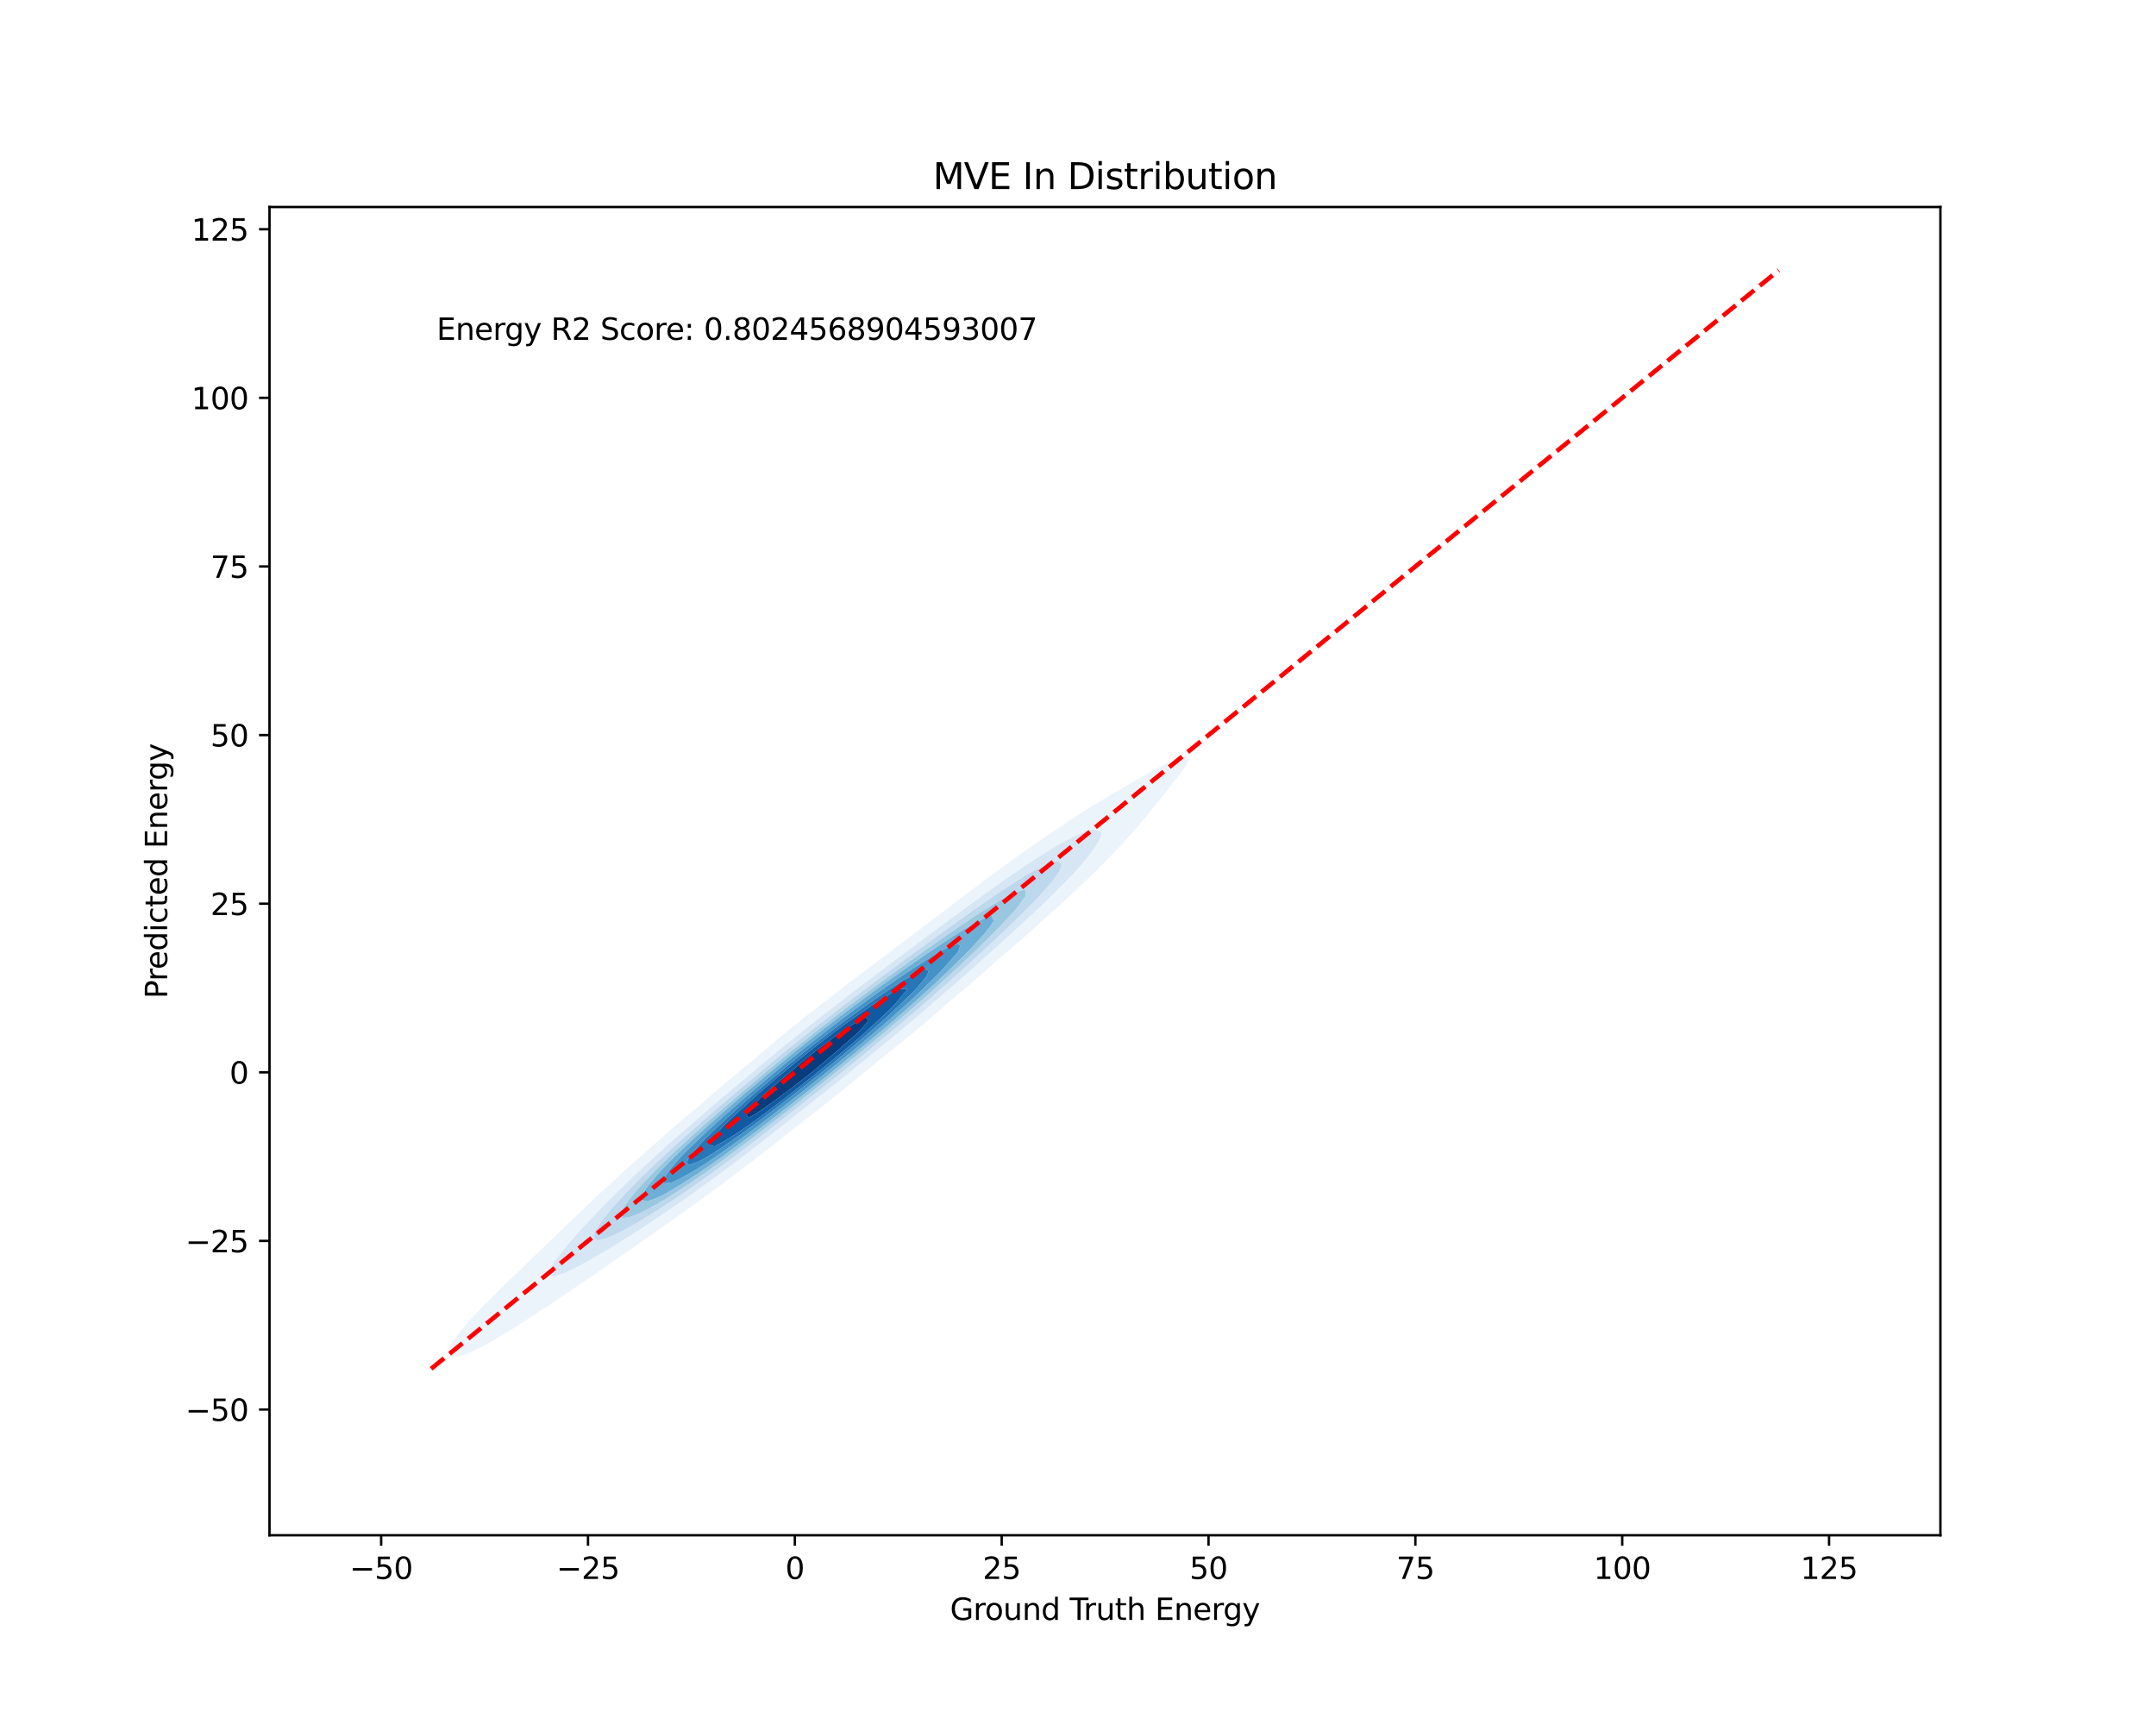 <?xml version="1.0" encoding="utf-8" standalone="no"?>
<!DOCTYPE svg PUBLIC "-//W3C//DTD SVG 1.1//EN"
  "http://www.w3.org/Graphics/SVG/1.1/DTD/svg11.dtd">
<svg xmlns:xlink="http://www.w3.org/1999/xlink" width="720pt" height="576pt" viewBox="0 0 720 576" xmlns="http://www.w3.org/2000/svg" version="1.1">
 <defs>
  <style type="text/css">*{stroke-linejoin: round; stroke-linecap: butt}</style>
 </defs>
 <g id="figure_1">
  <g id="patch_1">
   <path d="M 0 576 
L 720 576 
L 720 0 
L 0 0 
z
" style="fill: #ffffff"/>
  </g>
  <g id="axes_1">
   <g id="patch_2">
    <path d="M 90 512.64 
L 648 512.64 
L 648 69.12 
L 90 69.12 
z
" style="fill: #ffffff"/>
   </g>
   <g id="QuadContourSet_1">
    <path d="M 151.688 453.206 
L 154.492 452.612 
L 154.645 452.541 
L 157.296 451.451 
L 159.279 450.468 
L 160.101 450.107 
L 162.905 448.625 
L 163.28 448.396 
L 165.709 447.044 
L 166.862 446.324 
L 168.513 445.378 
L 170.282 444.251 
L 171.317 443.644 
L 173.581 442.179 
L 174.121 441.855 
L 176.788 440.107 
L 176.925 440.023 
L 179.729 438.193 
L 179.958 438.034 
L 182.533 436.355 
L 183.099 435.962 
L 185.337 434.495 
L 186.205 433.889 
L 188.141 432.617 
L 189.285 431.817 
L 190.945 430.725 
L 192.345 429.745 
L 193.749 428.821 
L 195.39 427.672 
L 196.553 426.908 
L 198.42 425.6 
L 199.357 424.985 
L 201.436 423.527 
L 202.161 423.052 
L 204.437 421.455 
L 204.965 421.108 
L 207.422 419.383 
L 207.769 419.154 
L 210.389 417.31 
L 210.573 417.189 
L 213.337 415.238 
L 213.377 415.211 
L 216.181 413.264 
L 216.317 413.166 
L 218.985 411.317 
L 219.295 411.093 
L 221.789 409.353 
L 222.247 409.021 
L 224.593 407.37 
L 225.173 406.948 
L 227.397 405.37 
L 228.074 404.876 
L 230.201 403.354 
L 230.953 402.804 
L 233.005 401.321 
L 233.809 400.731 
L 235.809 399.273 
L 236.643 398.659 
L 238.613 397.209 
L 239.457 396.586 
L 241.417 395.131 
L 242.25 394.514 
L 244.221 393.036 
L 245.021 392.442 
L 247.025 390.925 
L 247.771 390.369 
L 249.829 388.796 
L 250.496 388.297 
L 252.633 386.648 
L 253.195 386.225 
L 255.437 384.477 
L 255.866 384.152 
L 258.241 382.281 
L 258.506 382.08 
L 261.045 380.06 
L 261.113 380.007 
L 263.767 377.935 
L 263.849 377.869 
L 266.439 375.863 
L 266.653 375.689 
L 269.095 373.79 
L 269.457 373.495 
L 271.735 371.718 
L 272.261 371.287 
L 274.36 369.645 
L 275.065 369.066 
L 276.971 367.573 
L 277.869 366.833 
L 279.568 365.501 
L 280.673 364.587 
L 282.15 363.428 
L 283.477 362.33 
L 284.718 361.356 
L 286.281 360.059 
L 287.269 359.284 
L 289.085 357.772 
L 289.799 357.211 
L 291.889 355.466 
L 292.305 355.139 
L 294.693 353.134 
L 294.779 353.066 
L 297.355 350.994 
L 297.497 350.873 
L 299.951 348.922 
L 300.302 348.622 
L 302.521 346.849 
L 303.106 346.346 
L 305.061 344.777 
L 305.91 344.038 
L 307.563 342.704 
L 308.714 341.693 
L 310.023 340.632 
L 311.518 339.306 
L 312.434 338.56 
L 314.322 336.869 
L 314.789 336.487 
L 317.102 334.415 
L 317.126 334.394 
L 319.611 332.343 
L 319.93 332.053 
L 322.086 330.27 
L 322.734 329.68 
L 324.525 328.198 
L 325.538 327.272 
L 326.924 326.125 
L 328.342 324.826 
L 329.276 324.053 
L 331.146 322.337 
L 331.577 321.981 
L 333.88 319.908 
L 333.95 319.844 
L 336.352 317.836 
L 336.754 317.464 
L 338.789 315.763 
L 339.558 315.05 
L 341.182 313.691 
L 342.362 312.592 
L 343.524 311.619 
L 345.166 310.08 
L 345.801 309.546 
L 347.97 307.5 
L 348.001 307.474 
L 350.403 305.402 
L 350.774 305.045 
L 352.764 303.329 
L 353.578 302.538 
L 355.057 301.257 
L 356.382 299.953 
L 357.265 299.184 
L 359.186 297.27 
L 359.367 297.112 
L 361.608 295.04 
L 361.99 294.646 
L 363.842 292.967 
L 364.794 291.97 
L 365.972 290.895 
L 367.598 289.163 
L 367.969 288.822 
L 370.026 286.75 
L 370.402 286.328 
L 372.109 284.678 
L 373.206 283.427 
L 374.05 282.605 
L 375.874 280.533 
L 376.01 280.367 
L 377.837 278.461 
L 378.814 277.257 
L 379.646 276.388 
L 381.359 274.316 
L 381.618 273.974 
L 383.148 272.243 
L 384.422 270.592 
L 384.802 270.171 
L 386.465 268.099 
L 387.226 267.076 
L 388.117 266.026 
L 389.723 263.954 
L 390.03 263.528 
L 391.342 261.881 
L 392.834 260.002 
L 393.002 259.809 
L 394.501 257.737 
L 395.638 256.224 
L 396.08 255.664 
L 397.131 253.592 
L 395.638 252.231 
L 392.834 253.252 
L 392.228 253.592 
L 390.03 254.684 
L 388.249 255.664 
L 387.226 256.157 
L 384.422 257.677 
L 384.326 257.737 
L 381.618 259.248 
L 380.702 259.809 
L 378.814 260.834 
L 377.077 261.881 
L 376.01 262.449 
L 373.491 263.954 
L 373.206 264.104 
L 370.402 265.746 
L 369.968 266.026 
L 367.598 267.399 
L 366.518 268.099 
L 364.794 269.104 
L 363.157 270.171 
L 361.99 270.86 
L 359.89 272.243 
L 359.186 272.666 
L 356.712 274.316 
L 356.382 274.518 
L 353.613 276.388 
L 353.578 276.41 
L 350.774 278.271 
L 350.506 278.461 
L 347.97 280.166 
L 347.457 280.533 
L 345.166 282.101 
L 344.468 282.605 
L 342.362 284.071 
L 341.529 284.678 
L 339.558 286.072 
L 338.633 286.75 
L 336.754 288.099 
L 335.774 288.822 
L 333.95 290.148 
L 332.945 290.895 
L 331.146 292.217 
L 330.141 292.967 
L 328.342 294.303 
L 327.359 295.04 
L 325.538 296.403 
L 324.594 297.112 
L 322.734 298.513 
L 321.843 299.184 
L 319.93 300.633 
L 319.103 301.257 
L 317.126 302.759 
L 316.37 303.329 
L 314.322 304.889 
L 313.641 305.402 
L 311.518 307.02 
L 310.914 307.474 
L 308.714 309.15 
L 308.186 309.546 
L 305.91 311.278 
L 305.454 311.619 
L 303.106 313.402 
L 302.718 313.691 
L 300.302 315.522 
L 299.978 315.763 
L 297.497 317.64 
L 297.234 317.836 
L 294.693 319.757 
L 294.49 319.908 
L 291.889 321.877 
L 291.75 321.981 
L 289.085 324.004 
L 289.02 324.053 
L 286.294 326.125 
L 286.281 326.135 
L 283.548 328.198 
L 283.477 328.252 
L 280.817 330.27 
L 280.673 330.382 
L 278.104 332.343 
L 277.869 332.528 
L 275.413 334.415 
L 275.065 334.692 
L 272.747 336.487 
L 272.261 336.879 
L 270.107 338.56 
L 269.457 339.091 
L 267.497 340.632 
L 266.653 341.331 
L 264.919 342.704 
L 263.849 343.602 
L 262.376 344.777 
L 261.045 345.908 
L 259.871 346.849 
L 258.241 348.251 
L 257.41 348.922 
L 255.437 350.636 
L 254.995 350.994 
L 252.633 353.066 
L 252.633 353.066 
L 250.071 355.139 
L 249.829 355.35 
L 247.533 357.211 
L 247.025 357.657 
L 245.021 359.284 
L 244.221 359.989 
L 242.539 361.356 
L 241.417 362.351 
L 240.092 363.428 
L 238.613 364.747 
L 237.685 365.501 
L 235.809 367.181 
L 235.327 367.573 
L 233.015 369.645 
L 233.005 369.654 
L 230.485 371.718 
L 230.201 371.974 
L 227.986 373.79 
L 227.397 374.325 
L 225.526 375.863 
L 224.593 376.716 
L 223.113 377.935 
L 221.789 379.157 
L 220.759 380.007 
L 218.985 381.66 
L 218.477 382.08 
L 216.233 384.152 
L 216.181 384.202 
L 213.784 386.225 
L 213.377 386.614 
L 211.39 388.297 
L 210.573 389.088 
L 209.064 390.369 
L 207.769 391.635 
L 206.822 392.442 
L 204.965 394.273 
L 204.683 394.514 
L 202.426 396.586 
L 202.161 396.854 
L 200.102 398.659 
L 199.357 399.415 
L 197.857 400.731 
L 196.553 402.061 
L 195.706 402.804 
L 193.749 404.805 
L 193.667 404.876 
L 191.401 406.948 
L 190.945 407.424 
L 189.171 409.021 
L 188.141 410.089 
L 187.021 411.093 
L 185.337 412.831 
L 184.961 413.166 
L 182.823 415.238 
L 182.533 415.541 
L 180.599 417.31 
L 179.729 418.209 
L 178.434 419.383 
L 176.925 420.925 
L 176.335 421.455 
L 174.25 423.527 
L 174.121 423.661 
L 172.029 425.6 
L 171.317 426.331 
L 169.858 427.672 
L 168.513 429.044 
L 167.747 429.745 
L 165.709 431.817 
L 165.709 431.817 
L 163.562 433.889 
L 162.905 434.589 
L 161.483 435.962 
L 160.101 437.447 
L 159.495 438.034 
L 157.581 440.107 
L 157.296 440.446 
L 155.698 442.179 
L 154.492 443.645 
L 153.94 444.251 
L 152.357 446.324 
L 151.688 447.351 
L 150.941 448.396 
L 149.951 450.468 
L 149.911 452.541 
z
M 183.328 425.6 
L 183.865 423.527 
L 185.014 421.455 
L 185.337 421.055 
L 186.578 419.383 
L 188.141 417.36 
L 188.176 417.31 
L 189.908 415.238 
L 190.945 414.1 
L 191.714 413.166 
L 193.568 411.093 
L 193.749 410.912 
L 195.426 409.021 
L 196.553 407.881 
L 197.376 406.948 
L 199.357 404.934 
L 199.408 404.876 
L 201.347 402.804 
L 202.161 402.031 
L 203.378 400.731 
L 204.965 399.226 
L 205.5 398.659 
L 207.669 396.586 
L 207.769 396.496 
L 209.724 394.514 
L 210.573 393.751 
L 211.878 392.442 
L 213.377 391.1 
L 214.113 390.369 
L 216.181 388.528 
L 216.417 388.297 
L 218.668 386.225 
L 218.985 385.952 
L 220.884 384.152 
L 221.789 383.378 
L 223.174 382.08 
L 224.593 380.871 
L 225.525 380.007 
L 227.397 378.42 
L 227.926 377.935 
L 230.201 376.013 
L 230.367 375.863 
L 232.744 373.79 
L 233.005 373.574 
L 235.077 371.718 
L 235.809 371.113 
L 237.459 369.645 
L 238.613 368.694 
L 239.882 367.573 
L 241.417 366.309 
L 242.338 365.501 
L 244.221 363.953 
L 244.823 363.428 
L 247.025 361.623 
L 247.333 361.356 
L 249.829 359.314 
L 249.865 359.284 
L 252.283 357.211 
L 252.633 356.928 
L 254.72 355.139 
L 255.437 354.559 
L 257.194 353.066 
L 258.241 352.223 
L 259.702 350.994 
L 261.045 349.918 
L 262.241 348.922 
L 263.849 347.64 
L 264.809 346.849 
L 266.653 345.388 
L 267.403 344.777 
L 269.457 343.159 
L 270.022 342.704 
L 272.261 340.953 
L 272.664 340.632 
L 275.065 338.766 
L 275.328 338.56 
L 277.869 336.598 
L 278.011 336.487 
L 280.673 334.445 
L 280.713 334.415 
L 283.405 332.343 
L 283.477 332.287 
L 286.1 330.27 
L 286.281 330.133 
L 288.818 328.198 
L 289.085 327.996 
L 291.554 326.125 
L 291.889 325.873 
L 294.306 324.053 
L 294.693 323.762 
L 297.069 321.981 
L 297.497 321.66 
L 299.842 319.908 
L 300.302 319.564 
L 302.621 317.836 
L 303.106 317.473 
L 305.404 315.763 
L 305.91 315.386 
L 308.192 313.691 
L 308.714 313.301 
L 310.984 311.619 
L 311.518 311.219 
L 313.78 309.546 
L 314.322 309.141 
L 316.582 307.474 
L 317.126 307.068 
L 319.393 305.402 
L 319.93 305.001 
L 322.216 303.329 
L 322.734 302.944 
L 325.054 301.257 
L 325.538 300.898 
L 327.913 299.184 
L 328.342 298.869 
L 330.8 297.112 
L 331.146 296.859 
L 333.721 295.04 
L 333.95 294.874 
L 336.686 292.967 
L 336.754 292.919 
L 339.558 290.98 
L 339.69 290.895 
L 342.362 289.07 
L 342.755 288.822 
L 345.166 287.207 
L 345.914 286.75 
L 347.97 285.402 
L 349.193 284.678 
L 350.774 283.666 
L 352.629 282.605 
L 353.578 282.014 
L 356.268 280.533 
L 356.382 280.464 
L 359.186 279.052 
L 360.617 278.461 
L 361.99 277.816 
L 364.794 276.952 
L 367.598 277.569 
L 367.864 278.461 
L 367.598 279.149 
L 367.096 280.533 
L 365.896 282.605 
L 364.794 284.143 
L 364.442 284.678 
L 362.828 286.75 
L 361.99 287.686 
L 361.063 288.822 
L 359.186 290.895 
L 359.186 290.895 
L 357.299 292.967 
L 356.382 293.872 
L 355.3 295.04 
L 353.578 296.724 
L 353.213 297.112 
L 351.122 299.184 
L 350.774 299.504 
L 349.027 301.257 
L 347.97 302.223 
L 346.855 303.329 
L 345.166 304.866 
L 344.622 305.402 
L 342.362 307.45 
L 342.338 307.474 
L 340.162 309.546 
L 339.558 310.074 
L 337.932 311.619 
L 336.754 312.646 
L 335.649 313.691 
L 333.95 315.172 
L 333.323 315.763 
L 331.146 317.66 
L 330.959 317.836 
L 328.661 319.908 
L 328.342 320.18 
L 326.395 321.981 
L 325.538 322.71 
L 324.082 324.053 
L 322.734 325.199 
L 321.727 326.125 
L 319.93 327.652 
L 319.334 328.198 
L 317.126 330.072 
L 316.908 330.27 
L 314.522 332.343 
L 314.322 332.509 
L 312.202 334.415 
L 311.518 334.983 
L 309.832 336.487 
L 308.714 337.412 
L 307.417 338.56 
L 305.91 339.801 
L 304.963 340.632 
L 303.106 342.155 
L 302.473 342.704 
L 300.302 344.476 
L 299.952 344.777 
L 297.497 346.769 
L 297.403 346.849 
L 294.914 348.922 
L 294.693 349.098 
L 292.443 350.994 
L 291.889 351.434 
L 289.938 353.066 
L 289.085 353.743 
L 287.407 355.139 
L 286.281 356.029 
L 284.852 357.211 
L 283.477 358.296 
L 282.278 359.284 
L 280.673 360.549 
L 279.688 361.356 
L 277.869 362.788 
L 277.085 363.428 
L 275.065 365.016 
L 274.47 365.501 
L 272.261 367.235 
L 271.844 367.573 
L 269.457 369.444 
L 269.207 369.645 
L 266.653 371.644 
L 266.561 371.718 
L 263.937 373.79 
L 263.849 373.858 
L 261.348 375.863 
L 261.045 376.097 
L 258.735 377.935 
L 258.241 378.316 
L 256.098 380.007 
L 255.437 380.515 
L 253.437 382.08 
L 252.633 382.694 
L 250.75 384.152 
L 249.829 384.852 
L 248.037 386.225 
L 247.025 386.989 
L 245.298 388.297 
L 244.221 389.105 
L 242.53 390.369 
L 241.417 391.2 
L 239.733 392.442 
L 238.613 393.272 
L 236.905 394.514 
L 235.809 395.32 
L 234.042 396.586 
L 233.005 397.344 
L 231.143 398.659 
L 230.201 399.341 
L 228.202 400.731 
L 227.397 401.31 
L 225.216 402.804 
L 224.593 403.248 
L 222.18 404.876 
L 221.789 405.153 
L 219.089 406.948 
L 218.985 407.021 
L 216.181 408.894 
L 215.976 409.021 
L 213.377 410.752 
L 212.815 411.093 
L 210.573 412.571 
L 209.579 413.166 
L 207.769 414.347 
L 206.264 415.238 
L 204.965 416.079 
L 202.863 417.31 
L 202.161 417.762 
L 199.377 419.383 
L 199.357 419.395 
L 196.553 420.995 
L 195.637 421.455 
L 193.749 422.522 
L 191.733 423.527 
L 190.945 423.97 
L 188.141 425.238 
L 186.945 425.6 
L 185.337 426.168 
z
" clip-path="url(#pa616866f94)" style="fill: #ecf4fb"/>
    <path d="M 185.337 426.168 
L 186.945 425.6 
L 188.141 425.238 
L 190.945 423.97 
L 191.733 423.527 
L 193.749 422.522 
L 195.637 421.455 
L 196.553 420.995 
L 199.357 419.395 
L 199.377 419.383 
L 202.161 417.762 
L 202.863 417.31 
L 204.965 416.079 
L 206.264 415.238 
L 207.769 414.347 
L 209.579 413.166 
L 210.573 412.571 
L 212.815 411.093 
L 213.377 410.752 
L 215.976 409.021 
L 216.181 408.894 
L 218.985 407.021 
L 219.089 406.948 
L 221.789 405.153 
L 222.18 404.876 
L 224.593 403.248 
L 225.216 402.804 
L 227.397 401.31 
L 228.202 400.731 
L 230.201 399.341 
L 231.143 398.659 
L 233.005 397.344 
L 234.042 396.586 
L 235.809 395.32 
L 236.905 394.514 
L 238.613 393.272 
L 239.733 392.442 
L 241.417 391.2 
L 242.53 390.369 
L 244.221 389.105 
L 245.298 388.297 
L 247.025 386.989 
L 248.037 386.225 
L 249.829 384.852 
L 250.75 384.152 
L 252.633 382.694 
L 253.437 382.08 
L 255.437 380.515 
L 256.098 380.007 
L 258.241 378.316 
L 258.735 377.935 
L 261.045 376.097 
L 261.348 375.863 
L 263.849 373.858 
L 263.937 373.79 
L 266.561 371.718 
L 266.653 371.644 
L 269.207 369.645 
L 269.457 369.444 
L 271.844 367.573 
L 272.261 367.235 
L 274.47 365.501 
L 275.065 365.016 
L 277.085 363.428 
L 277.869 362.788 
L 279.688 361.356 
L 280.673 360.549 
L 282.278 359.284 
L 283.477 358.296 
L 284.852 357.211 
L 286.281 356.029 
L 287.407 355.139 
L 289.085 353.743 
L 289.938 353.066 
L 291.889 351.434 
L 292.443 350.994 
L 294.693 349.098 
L 294.914 348.922 
L 297.403 346.849 
L 297.497 346.769 
L 299.952 344.777 
L 300.302 344.476 
L 302.473 342.704 
L 303.106 342.155 
L 304.963 340.632 
L 305.91 339.801 
L 307.417 338.56 
L 308.714 337.412 
L 309.832 336.487 
L 311.518 334.983 
L 312.202 334.415 
L 314.322 332.509 
L 314.522 332.343 
L 316.908 330.27 
L 317.126 330.072 
L 319.334 328.198 
L 319.93 327.652 
L 321.727 326.125 
L 322.734 325.199 
L 324.082 324.053 
L 325.538 322.71 
L 326.395 321.981 
L 328.342 320.18 
L 328.661 319.908 
L 330.959 317.836 
L 331.146 317.66 
L 333.323 315.763 
L 333.95 315.172 
L 335.649 313.691 
L 336.754 312.646 
L 337.932 311.619 
L 339.558 310.074 
L 340.162 309.546 
L 342.338 307.474 
L 342.362 307.45 
L 344.622 305.402 
L 345.166 304.866 
L 346.855 303.329 
L 347.97 302.223 
L 349.027 301.257 
L 350.774 299.504 
L 351.122 299.184 
L 353.213 297.112 
L 353.578 296.724 
L 355.3 295.04 
L 356.382 293.872 
L 357.299 292.967 
L 359.186 290.895 
L 359.186 290.895 
L 361.063 288.822 
L 361.99 287.686 
L 362.828 286.75 
L 364.442 284.678 
L 364.794 284.143 
L 365.896 282.605 
L 367.096 280.533 
L 367.598 279.149 
L 367.864 278.461 
L 367.598 277.569 
L 364.794 276.952 
L 361.99 277.816 
L 360.617 278.461 
L 359.186 279.052 
L 356.382 280.464 
L 356.268 280.533 
L 353.578 282.014 
L 352.629 282.605 
L 350.774 283.666 
L 349.193 284.678 
L 347.97 285.402 
L 345.914 286.75 
L 345.166 287.207 
L 342.755 288.822 
L 342.362 289.07 
L 339.69 290.895 
L 339.558 290.98 
L 336.754 292.919 
L 336.686 292.967 
L 333.95 294.874 
L 333.721 295.04 
L 331.146 296.859 
L 330.8 297.112 
L 328.342 298.869 
L 327.913 299.184 
L 325.538 300.898 
L 325.054 301.257 
L 322.734 302.944 
L 322.216 303.329 
L 319.93 305.001 
L 319.393 305.402 
L 317.126 307.068 
L 316.582 307.474 
L 314.322 309.141 
L 313.78 309.546 
L 311.518 311.219 
L 310.984 311.619 
L 308.714 313.301 
L 308.192 313.691 
L 305.91 315.386 
L 305.404 315.763 
L 303.106 317.473 
L 302.621 317.836 
L 300.302 319.564 
L 299.842 319.908 
L 297.497 321.66 
L 297.069 321.981 
L 294.693 323.762 
L 294.306 324.053 
L 291.889 325.873 
L 291.554 326.125 
L 289.085 327.996 
L 288.818 328.198 
L 286.281 330.133 
L 286.1 330.27 
L 283.477 332.287 
L 283.405 332.343 
L 280.713 334.415 
L 280.673 334.445 
L 278.011 336.487 
L 277.869 336.598 
L 275.328 338.56 
L 275.065 338.766 
L 272.664 340.632 
L 272.261 340.953 
L 270.022 342.704 
L 269.457 343.159 
L 267.403 344.777 
L 266.653 345.388 
L 264.809 346.849 
L 263.849 347.64 
L 262.241 348.922 
L 261.045 349.918 
L 259.702 350.994 
L 258.241 352.223 
L 257.194 353.066 
L 255.437 354.559 
L 254.72 355.139 
L 252.633 356.928 
L 252.283 357.211 
L 249.865 359.284 
L 249.829 359.314 
L 247.333 361.356 
L 247.025 361.623 
L 244.823 363.428 
L 244.221 363.953 
L 242.338 365.501 
L 241.417 366.309 
L 239.882 367.573 
L 238.613 368.694 
L 237.459 369.645 
L 235.809 371.113 
L 235.077 371.718 
L 233.005 373.574 
L 232.744 373.79 
L 230.367 375.863 
L 230.201 376.013 
L 227.926 377.935 
L 227.397 378.42 
L 225.525 380.007 
L 224.593 380.871 
L 223.174 382.08 
L 221.789 383.378 
L 220.884 384.152 
L 218.985 385.952 
L 218.668 386.225 
L 216.417 388.297 
L 216.181 388.528 
L 214.113 390.369 
L 213.377 391.1 
L 211.878 392.442 
L 210.573 393.751 
L 209.724 394.514 
L 207.769 396.496 
L 207.669 396.586 
L 205.5 398.659 
L 204.965 399.226 
L 203.378 400.731 
L 202.161 402.031 
L 201.347 402.804 
L 199.408 404.876 
L 199.357 404.934 
L 197.376 406.948 
L 196.553 407.881 
L 195.426 409.021 
L 193.749 410.912 
L 193.568 411.093 
L 191.714 413.166 
L 190.945 414.1 
L 189.908 415.238 
L 188.176 417.31 
L 188.141 417.36 
L 186.578 419.383 
L 185.337 421.055 
L 185.014 421.455 
L 183.865 423.527 
L 183.328 425.6 
z
M 198.209 413.166 
L 198.748 411.093 
L 199.357 410.149 
L 200.038 409.021 
L 201.516 406.948 
L 202.161 406.198 
L 203.201 404.876 
L 204.965 402.804 
L 204.965 402.804 
L 206.802 400.731 
L 207.769 399.744 
L 208.738 398.659 
L 210.573 396.789 
L 210.756 396.586 
L 212.761 394.514 
L 213.377 393.936 
L 214.831 392.442 
L 216.181 391.182 
L 216.983 390.369 
L 218.985 388.513 
L 219.202 388.297 
L 221.388 386.225 
L 221.789 385.871 
L 223.591 384.152 
L 224.593 383.275 
L 225.862 382.08 
L 227.397 380.743 
L 228.188 380.007 
L 230.201 378.264 
L 230.559 377.935 
L 232.952 375.863 
L 233.005 375.818 
L 235.26 373.79 
L 235.809 373.33 
L 237.617 371.718 
L 238.613 370.884 
L 240.014 369.645 
L 241.417 368.475 
L 242.444 367.573 
L 244.221 366.095 
L 244.903 365.501 
L 247.025 363.74 
L 247.386 363.428 
L 249.829 361.408 
L 249.889 361.356 
L 252.322 359.284 
L 252.633 359.03 
L 254.766 357.211 
L 255.437 356.666 
L 257.244 355.139 
L 258.241 354.332 
L 259.753 353.066 
L 261.045 352.027 
L 262.292 350.994 
L 263.849 349.748 
L 264.858 348.922 
L 266.653 347.494 
L 267.45 346.849 
L 269.457 345.264 
L 270.066 344.777 
L 272.261 343.055 
L 272.705 342.704 
L 275.065 340.867 
L 275.366 340.632 
L 277.869 338.698 
L 278.048 338.56 
L 280.673 336.546 
L 280.75 336.487 
L 283.467 334.415 
L 283.477 334.407 
L 286.182 332.343 
L 286.281 332.267 
L 288.921 330.27 
L 289.085 330.146 
L 291.682 328.198 
L 291.889 328.042 
L 294.462 326.125 
L 294.693 325.952 
L 297.259 324.053 
L 297.497 323.875 
L 300.071 321.981 
L 300.302 321.809 
L 302.896 319.908 
L 303.106 319.753 
L 305.733 317.836 
L 305.91 317.705 
L 308.58 315.763 
L 308.714 315.665 
L 311.438 313.691 
L 311.518 313.632 
L 314.307 311.619 
L 314.322 311.608 
L 317.126 309.585 
L 317.182 309.546 
L 319.93 307.571 
L 320.072 307.474 
L 322.734 305.571 
L 322.984 305.402 
L 325.538 303.589 
L 325.925 303.329 
L 328.342 301.629 
L 328.905 301.257 
L 331.146 299.697 
L 331.936 299.184 
L 333.95 297.802 
L 335.035 297.112 
L 336.754 295.952 
L 338.225 295.04 
L 339.558 294.159 
L 341.537 292.967 
L 342.362 292.435 
L 345.011 290.895 
L 345.166 290.798 
L 347.97 289.366 
L 349.287 288.822 
L 350.774 288.14 
L 353.578 287.581 
L 354.562 288.822 
L 353.843 290.895 
L 353.578 291.253 
L 352.357 292.967 
L 350.807 295.04 
L 350.774 295.075 
L 348.979 297.112 
L 347.97 298.187 
L 347.079 299.184 
L 345.166 301.212 
L 345.125 301.257 
L 343.104 303.329 
L 342.362 304.04 
L 341.021 305.402 
L 339.558 306.8 
L 338.89 307.474 
L 336.754 309.514 
L 336.722 309.546 
L 334.579 311.619 
L 333.95 312.187 
L 332.39 313.691 
L 331.146 314.815 
L 330.16 315.763 
L 328.342 317.407 
L 327.895 317.836 
L 325.615 319.908 
L 325.538 319.975 
L 323.394 321.981 
L 322.734 322.556 
L 321.129 324.053 
L 319.93 325.097 
L 318.823 326.125 
L 317.126 327.603 
L 316.482 328.198 
L 314.322 330.074 
L 314.108 330.27 
L 311.766 332.343 
L 311.518 332.552 
L 309.448 334.415 
L 308.714 335.033 
L 307.084 336.487 
L 305.91 337.471 
L 304.68 338.56 
L 303.106 339.872 
L 302.239 340.632 
L 300.302 342.239 
L 299.765 342.704 
L 297.497 344.575 
L 297.263 344.777 
L 294.752 346.849 
L 294.693 346.896 
L 292.301 348.922 
L 291.889 349.253 
L 289.816 350.994 
L 289.085 351.579 
L 287.301 353.066 
L 286.281 353.881 
L 284.762 355.139 
L 283.477 356.161 
L 282.202 357.211 
L 280.673 358.424 
L 279.624 359.284 
L 277.869 360.673 
L 277.03 361.356 
L 275.065 362.91 
L 274.425 363.428 
L 272.261 365.135 
L 271.807 365.501 
L 269.457 367.351 
L 269.18 367.573 
L 266.653 369.557 
L 266.542 369.645 
L 263.913 371.718 
L 263.849 371.768 
L 261.311 373.79 
L 261.045 373.997 
L 258.686 375.863 
L 258.241 376.208 
L 256.04 377.935 
L 255.437 378.4 
L 253.369 380.007 
L 252.633 380.572 
L 250.673 382.08 
L 249.829 382.723 
L 247.95 384.152 
L 247.025 384.852 
L 245.196 386.225 
L 244.221 386.957 
L 242.41 388.297 
L 241.417 389.036 
L 239.587 390.369 
L 238.613 391.088 
L 236.724 392.442 
L 235.809 393.11 
L 233.815 394.514 
L 233.005 395.099 
L 230.854 396.586 
L 230.201 397.053 
L 227.833 398.659 
L 227.397 398.967 
L 224.745 400.731 
L 224.593 400.837 
L 221.789 402.681 
L 221.586 402.804 
L 218.985 404.492 
L 218.331 404.876 
L 216.181 406.244 
L 214.949 406.948 
L 213.377 407.93 
L 211.419 409.021 
L 210.573 409.539 
L 207.769 411.06 
L 207.691 411.093 
L 204.965 412.41 
L 203.102 413.166 
L 202.161 413.602 
L 199.357 414.144 
z
" clip-path="url(#pa616866f94)" style="fill: #d6e6f4"/>
    <path d="M 199.357 414.144 
L 202.161 413.602 
L 203.102 413.166 
L 204.965 412.41 
L 207.691 411.093 
L 207.769 411.06 
L 210.573 409.539 
L 211.419 409.021 
L 213.377 407.93 
L 214.949 406.948 
L 216.181 406.244 
L 218.331 404.876 
L 218.985 404.492 
L 221.586 402.804 
L 221.789 402.681 
L 224.593 400.837 
L 224.745 400.731 
L 227.397 398.967 
L 227.833 398.659 
L 230.201 397.053 
L 230.854 396.586 
L 233.005 395.099 
L 233.815 394.514 
L 235.809 393.11 
L 236.724 392.442 
L 238.613 391.088 
L 239.587 390.369 
L 241.417 389.036 
L 242.41 388.297 
L 244.221 386.957 
L 245.196 386.225 
L 247.025 384.852 
L 247.95 384.152 
L 249.829 382.723 
L 250.673 382.08 
L 252.633 380.572 
L 253.369 380.007 
L 255.437 378.4 
L 256.04 377.935 
L 258.241 376.208 
L 258.686 375.863 
L 261.045 373.997 
L 261.311 373.79 
L 263.849 371.768 
L 263.913 371.718 
L 266.542 369.645 
L 266.653 369.557 
L 269.18 367.573 
L 269.457 367.351 
L 271.807 365.501 
L 272.261 365.135 
L 274.425 363.428 
L 275.065 362.91 
L 277.03 361.356 
L 277.869 360.673 
L 279.624 359.284 
L 280.673 358.424 
L 282.202 357.211 
L 283.477 356.161 
L 284.762 355.139 
L 286.281 353.881 
L 287.301 353.066 
L 289.085 351.579 
L 289.816 350.994 
L 291.889 349.253 
L 292.301 348.922 
L 294.693 346.896 
L 294.752 346.849 
L 297.263 344.777 
L 297.497 344.575 
L 299.765 342.704 
L 300.302 342.239 
L 302.239 340.632 
L 303.106 339.872 
L 304.68 338.56 
L 305.91 337.471 
L 307.084 336.487 
L 308.714 335.033 
L 309.448 334.415 
L 311.518 332.552 
L 311.766 332.343 
L 314.108 330.27 
L 314.322 330.074 
L 316.482 328.198 
L 317.126 327.603 
L 318.823 326.125 
L 319.93 325.097 
L 321.129 324.053 
L 322.734 322.556 
L 323.394 321.981 
L 325.538 319.975 
L 325.615 319.908 
L 327.895 317.836 
L 328.342 317.407 
L 330.16 315.763 
L 331.146 314.815 
L 332.39 313.691 
L 333.95 312.187 
L 334.579 311.619 
L 336.722 309.546 
L 336.754 309.514 
L 338.89 307.474 
L 339.558 306.8 
L 341.021 305.402 
L 342.362 304.04 
L 343.104 303.329 
L 345.125 301.257 
L 345.166 301.212 
L 347.079 299.184 
L 347.97 298.187 
L 348.979 297.112 
L 350.774 295.075 
L 350.807 295.04 
L 352.357 292.967 
L 353.578 291.253 
L 353.843 290.895 
L 354.562 288.822 
L 353.578 287.581 
L 350.774 288.14 
L 349.287 288.822 
L 347.97 289.366 
L 345.166 290.798 
L 345.011 290.895 
L 342.362 292.435 
L 341.537 292.967 
L 339.558 294.159 
L 338.225 295.04 
L 336.754 295.952 
L 335.035 297.112 
L 333.95 297.802 
L 331.936 299.184 
L 331.146 299.697 
L 328.905 301.257 
L 328.342 301.629 
L 325.925 303.329 
L 325.538 303.589 
L 322.984 305.402 
L 322.734 305.571 
L 320.072 307.474 
L 319.93 307.571 
L 317.182 309.546 
L 317.126 309.585 
L 314.322 311.608 
L 314.307 311.619 
L 311.518 313.632 
L 311.438 313.691 
L 308.714 315.665 
L 308.58 315.763 
L 305.91 317.705 
L 305.733 317.836 
L 303.106 319.753 
L 302.896 319.908 
L 300.302 321.809 
L 300.071 321.981 
L 297.497 323.875 
L 297.259 324.053 
L 294.693 325.952 
L 294.462 326.125 
L 291.889 328.042 
L 291.682 328.198 
L 289.085 330.146 
L 288.921 330.27 
L 286.281 332.267 
L 286.182 332.343 
L 283.477 334.407 
L 283.467 334.415 
L 280.75 336.487 
L 280.673 336.546 
L 278.048 338.56 
L 277.869 338.698 
L 275.366 340.632 
L 275.065 340.867 
L 272.705 342.704 
L 272.261 343.055 
L 270.066 344.777 
L 269.457 345.264 
L 267.45 346.849 
L 266.653 347.494 
L 264.858 348.922 
L 263.849 349.748 
L 262.292 350.994 
L 261.045 352.027 
L 259.753 353.066 
L 258.241 354.332 
L 257.244 355.139 
L 255.437 356.666 
L 254.766 357.211 
L 252.633 359.03 
L 252.322 359.284 
L 249.889 361.356 
L 249.829 361.408 
L 247.386 363.428 
L 247.025 363.74 
L 244.903 365.501 
L 244.221 366.095 
L 242.444 367.573 
L 241.417 368.475 
L 240.014 369.645 
L 238.613 370.884 
L 237.617 371.718 
L 235.809 373.33 
L 235.26 373.79 
L 233.005 375.818 
L 232.952 375.863 
L 230.559 377.935 
L 230.201 378.264 
L 228.188 380.007 
L 227.397 380.743 
L 225.862 382.08 
L 224.593 383.275 
L 223.591 384.152 
L 221.789 385.871 
L 221.388 386.225 
L 219.202 388.297 
L 218.985 388.513 
L 216.983 390.369 
L 216.181 391.182 
L 214.831 392.442 
L 213.377 393.936 
L 212.761 394.514 
L 210.756 396.586 
L 210.573 396.789 
L 208.738 398.659 
L 207.769 399.744 
L 206.802 400.731 
L 204.965 402.804 
L 204.965 402.804 
L 203.201 404.876 
L 202.161 406.198 
L 201.516 406.948 
L 200.038 409.021 
L 199.357 410.149 
L 198.748 411.093 
L 198.209 413.166 
z
M 207.406 404.876 
L 207.769 404.236 
L 208.549 402.804 
L 209.946 400.731 
L 210.573 399.989 
L 211.626 398.659 
L 213.377 396.586 
L 213.377 396.586 
L 215.271 394.514 
L 216.181 393.596 
L 217.251 392.442 
L 218.985 390.706 
L 219.302 390.369 
L 221.383 388.297 
L 221.789 387.923 
L 223.515 386.225 
L 224.593 385.24 
L 225.715 384.152 
L 227.397 382.627 
L 227.97 382.08 
L 230.201 380.071 
L 230.269 380.007 
L 232.533 377.935 
L 233.005 377.528 
L 234.838 375.863 
L 235.809 375.03 
L 237.188 373.79 
L 238.613 372.573 
L 239.573 371.718 
L 241.417 370.149 
L 241.988 369.645 
L 244.221 367.753 
L 244.426 367.573 
L 246.849 365.501 
L 247.025 365.355 
L 249.252 363.428 
L 249.829 362.951 
L 251.688 361.356 
L 252.633 360.577 
L 254.154 359.284 
L 255.437 358.231 
L 256.647 357.211 
L 258.241 355.91 
L 259.166 355.139 
L 261.045 353.614 
L 261.709 353.066 
L 263.849 351.341 
L 264.275 350.994 
L 266.653 349.092 
L 266.864 348.922 
L 269.457 346.864 
L 269.476 346.849 
L 272.071 344.777 
L 272.261 344.628 
L 274.694 342.704 
L 275.065 342.416 
L 277.349 340.632 
L 277.869 340.23 
L 280.033 338.56 
L 280.673 338.068 
L 282.745 336.487 
L 283.477 335.929 
L 285.484 334.415 
L 286.281 333.811 
L 288.248 332.343 
L 289.085 331.713 
L 291.037 330.27 
L 291.889 329.633 
L 293.848 328.198 
L 294.693 327.569 
L 296.682 326.125 
L 297.497 325.522 
L 299.537 324.053 
L 300.302 323.49 
L 302.413 321.981 
L 303.106 321.472 
L 305.308 319.908 
L 305.91 319.469 
L 308.224 317.836 
L 308.714 317.479 
L 311.16 315.763 
L 311.518 315.503 
L 314.117 313.691 
L 314.322 313.543 
L 317.099 311.619 
L 317.126 311.599 
L 319.93 309.674 
L 320.131 309.546 
L 322.734 307.778 
L 323.218 307.474 
L 325.538 305.917 
L 326.373 305.402 
L 328.342 304.1 
L 329.619 303.329 
L 331.146 302.338 
L 332.987 301.257 
L 333.95 300.647 
L 336.523 299.184 
L 336.754 299.042 
L 339.558 297.823 
L 342.029 297.112 
L 342.362 297.003 
L 342.559 297.112 
L 342.504 299.184 
L 342.362 299.377 
L 340.981 301.257 
L 339.558 303.227 
L 339.484 303.329 
L 337.612 305.402 
L 336.754 306.312 
L 335.689 307.474 
L 333.95 309.329 
L 333.751 309.546 
L 331.718 311.619 
L 331.146 312.167 
L 329.626 313.691 
L 328.342 314.925 
L 327.506 315.763 
L 325.538 317.66 
L 325.362 317.836 
L 323.205 319.908 
L 322.734 320.335 
L 321.014 321.981 
L 319.93 322.962 
L 318.786 324.053 
L 317.126 325.556 
L 316.527 326.125 
L 314.322 328.119 
L 314.238 328.198 
L 311.978 330.27 
L 311.518 330.669 
L 309.685 332.343 
L 308.714 333.181 
L 307.352 334.415 
L 305.91 335.654 
L 304.982 336.487 
L 303.106 338.091 
L 302.579 338.56 
L 300.302 340.495 
L 300.146 340.632 
L 297.73 342.704 
L 297.497 342.896 
L 295.313 344.777 
L 294.693 345.285 
L 292.859 346.849 
L 291.889 347.64 
L 290.373 348.922 
L 289.085 349.967 
L 287.86 350.994 
L 286.281 352.27 
L 285.323 353.066 
L 283.477 354.552 
L 282.766 355.139 
L 280.673 356.817 
L 280.192 357.211 
L 277.869 359.068 
L 277.604 359.284 
L 275.065 361.306 
L 275.003 361.356 
L 272.427 363.428 
L 272.261 363.559 
L 269.85 365.501 
L 269.457 365.81 
L 267.255 367.573 
L 266.653 368.046 
L 264.643 369.645 
L 263.849 370.267 
L 262.013 371.718 
L 261.045 372.473 
L 259.366 373.79 
L 258.241 374.663 
L 256.699 375.863 
L 255.437 376.837 
L 254.01 377.935 
L 252.633 378.992 
L 251.299 380.007 
L 249.829 381.127 
L 248.56 382.08 
L 247.025 383.239 
L 245.791 384.152 
L 244.221 385.326 
L 242.986 386.225 
L 241.417 387.385 
L 240.14 388.297 
L 238.613 389.412 
L 237.245 390.369 
L 235.809 391.404 
L 234.293 392.442 
L 233.005 393.356 
L 231.273 394.514 
L 230.201 395.263 
L 228.172 396.586 
L 227.397 397.118 
L 224.974 398.659 
L 224.593 398.916 
L 221.789 400.646 
L 221.63 400.731 
L 218.985 402.288 
L 217.986 402.804 
L 216.181 403.828 
L 214.051 404.876 
L 213.377 405.244 
L 210.573 406.316 
L 207.769 406.712 
z
" clip-path="url(#pa616866f94)" style="fill: #bdd7ec"/>
    <path d="M 207.769 406.712 
L 210.573 406.316 
L 213.377 405.244 
L 214.051 404.876 
L 216.181 403.828 
L 217.986 402.804 
L 218.985 402.288 
L 221.63 400.731 
L 221.789 400.646 
L 224.593 398.916 
L 224.974 398.659 
L 227.397 397.118 
L 228.172 396.586 
L 230.201 395.263 
L 231.273 394.514 
L 233.005 393.356 
L 234.293 392.442 
L 235.809 391.404 
L 237.245 390.369 
L 238.613 389.412 
L 240.14 388.297 
L 241.417 387.385 
L 242.986 386.225 
L 244.221 385.326 
L 245.791 384.152 
L 247.025 383.239 
L 248.56 382.08 
L 249.829 381.127 
L 251.299 380.007 
L 252.633 378.992 
L 254.01 377.935 
L 255.437 376.837 
L 256.699 375.863 
L 258.241 374.663 
L 259.366 373.79 
L 261.045 372.473 
L 262.013 371.718 
L 263.849 370.267 
L 264.643 369.645 
L 266.653 368.046 
L 267.255 367.573 
L 269.457 365.81 
L 269.85 365.501 
L 272.261 363.559 
L 272.427 363.428 
L 275.003 361.356 
L 275.065 361.306 
L 277.604 359.284 
L 277.869 359.068 
L 280.192 357.211 
L 280.673 356.817 
L 282.766 355.139 
L 283.477 354.552 
L 285.323 353.066 
L 286.281 352.27 
L 287.86 350.994 
L 289.085 349.967 
L 290.373 348.922 
L 291.889 347.64 
L 292.859 346.849 
L 294.693 345.285 
L 295.313 344.777 
L 297.497 342.896 
L 297.73 342.704 
L 300.146 340.632 
L 300.302 340.495 
L 302.579 338.56 
L 303.106 338.091 
L 304.982 336.487 
L 305.91 335.654 
L 307.352 334.415 
L 308.714 333.181 
L 309.685 332.343 
L 311.518 330.669 
L 311.978 330.27 
L 314.238 328.198 
L 314.322 328.119 
L 316.527 326.125 
L 317.126 325.556 
L 318.786 324.053 
L 319.93 322.962 
L 321.014 321.981 
L 322.734 320.335 
L 323.205 319.908 
L 325.362 317.836 
L 325.538 317.66 
L 327.506 315.763 
L 328.342 314.925 
L 329.626 313.691 
L 331.146 312.167 
L 331.718 311.619 
L 333.751 309.546 
L 333.95 309.329 
L 335.689 307.474 
L 336.754 306.312 
L 337.612 305.402 
L 339.484 303.329 
L 339.558 303.227 
L 340.981 301.257 
L 342.362 299.377 
L 342.504 299.184 
L 342.559 297.112 
L 342.362 297.003 
L 342.029 297.112 
L 339.558 297.823 
L 336.754 299.042 
L 336.523 299.184 
L 333.95 300.647 
L 332.987 301.257 
L 331.146 302.338 
L 329.619 303.329 
L 328.342 304.1 
L 326.373 305.402 
L 325.538 305.917 
L 323.218 307.474 
L 322.734 307.778 
L 320.131 309.546 
L 319.93 309.674 
L 317.126 311.599 
L 317.099 311.619 
L 314.322 313.543 
L 314.117 313.691 
L 311.518 315.503 
L 311.16 315.763 
L 308.714 317.479 
L 308.224 317.836 
L 305.91 319.469 
L 305.308 319.908 
L 303.106 321.472 
L 302.413 321.981 
L 300.302 323.49 
L 299.537 324.053 
L 297.497 325.522 
L 296.682 326.125 
L 294.693 327.569 
L 293.848 328.198 
L 291.889 329.633 
L 291.037 330.27 
L 289.085 331.713 
L 288.248 332.343 
L 286.281 333.811 
L 285.484 334.415 
L 283.477 335.929 
L 282.745 336.487 
L 280.673 338.068 
L 280.033 338.56 
L 277.869 340.23 
L 277.349 340.632 
L 275.065 342.416 
L 274.694 342.704 
L 272.261 344.628 
L 272.071 344.777 
L 269.476 346.849 
L 269.457 346.864 
L 266.864 348.922 
L 266.653 349.092 
L 264.275 350.994 
L 263.849 351.341 
L 261.709 353.066 
L 261.045 353.614 
L 259.166 355.139 
L 258.241 355.91 
L 256.647 357.211 
L 255.437 358.231 
L 254.154 359.284 
L 252.633 360.577 
L 251.688 361.356 
L 249.829 362.951 
L 249.252 363.428 
L 247.025 365.355 
L 246.849 365.501 
L 244.426 367.573 
L 244.221 367.753 
L 241.988 369.645 
L 241.417 370.149 
L 239.573 371.718 
L 238.613 372.573 
L 237.188 373.79 
L 235.809 375.03 
L 234.838 375.863 
L 233.005 377.528 
L 232.533 377.935 
L 230.269 380.007 
L 230.201 380.071 
L 227.97 382.08 
L 227.397 382.627 
L 225.715 384.152 
L 224.593 385.24 
L 223.515 386.225 
L 221.789 387.923 
L 221.383 388.297 
L 219.302 390.369 
L 218.985 390.706 
L 217.251 392.442 
L 216.181 393.596 
L 215.271 394.514 
L 213.377 396.586 
L 213.377 396.586 
L 211.626 398.659 
L 210.573 399.989 
L 209.946 400.731 
L 208.549 402.804 
L 207.769 404.236 
L 207.406 404.876 
z
M 214.277 400.731 
L 214.7 398.659 
L 215.892 396.586 
L 216.181 396.245 
L 217.583 394.514 
L 218.985 392.867 
L 219.334 392.442 
L 221.227 390.369 
L 221.789 389.811 
L 223.24 388.297 
L 224.593 386.966 
L 225.317 386.225 
L 227.397 384.198 
L 227.442 384.152 
L 229.611 382.08 
L 230.201 381.549 
L 231.839 380.007 
L 233.005 378.965 
L 234.115 377.935 
L 235.809 376.43 
L 236.429 375.863 
L 238.613 373.934 
L 238.772 373.79 
L 241.11 371.718 
L 241.417 371.457 
L 243.469 369.645 
L 244.221 369.008 
L 245.861 367.573 
L 247.025 366.59 
L 248.281 365.501 
L 249.829 364.198 
L 250.725 363.428 
L 252.633 361.83 
L 253.19 361.356 
L 255.437 359.484 
L 255.675 359.284 
L 258.17 357.211 
L 258.241 357.153 
L 260.656 355.139 
L 261.045 354.823 
L 263.174 353.066 
L 263.849 352.522 
L 265.724 350.994 
L 266.653 350.251 
L 268.305 348.922 
L 269.457 348.007 
L 270.915 346.849 
L 272.261 345.79 
L 273.554 344.777 
L 275.065 343.598 
L 276.22 342.704 
L 277.869 341.43 
L 278.915 340.632 
L 280.673 339.285 
L 281.637 338.56 
L 283.477 337.163 
L 284.387 336.487 
L 286.281 335.062 
L 287.164 334.415 
L 289.085 332.982 
L 289.969 332.343 
L 291.889 330.923 
L 292.803 330.27 
L 294.693 328.884 
L 295.667 328.198 
L 297.497 326.866 
L 298.56 326.125 
L 300.302 324.869 
L 301.486 324.053 
L 303.106 322.893 
L 304.445 321.981 
L 305.91 320.939 
L 307.44 319.908 
L 308.714 319.008 
L 310.473 317.836 
L 311.518 317.103 
L 313.549 315.763 
L 314.322 315.225 
L 316.674 313.691 
L 317.126 313.378 
L 319.855 311.619 
L 319.93 311.567 
L 322.734 309.874 
L 323.36 309.546 
L 325.538 308.287 
L 327.163 307.474 
L 328.342 306.819 
L 331.146 305.744 
L 331.848 307.474 
L 331.146 308.573 
L 330.503 309.546 
L 328.885 311.619 
L 328.342 312.209 
L 327.002 313.691 
L 325.538 315.303 
L 325.125 315.763 
L 323.151 317.836 
L 322.734 318.239 
L 321.072 319.908 
L 319.93 321.016 
L 318.969 321.981 
L 317.126 323.772 
L 316.845 324.053 
L 314.686 326.125 
L 314.322 326.455 
L 312.478 328.198 
L 311.518 329.064 
L 310.234 330.27 
L 308.714 331.637 
L 307.956 332.343 
L 305.91 334.174 
L 305.649 334.415 
L 303.331 336.487 
L 303.106 336.68 
L 300.993 338.56 
L 300.302 339.147 
L 298.617 340.632 
L 297.497 341.577 
L 296.205 342.704 
L 294.693 343.973 
L 293.762 344.777 
L 291.889 346.339 
L 291.292 346.849 
L 289.085 348.678 
L 288.797 348.922 
L 286.281 350.994 
L 286.281 350.994 
L 283.787 353.066 
L 283.477 353.316 
L 281.266 355.139 
L 280.673 355.614 
L 278.721 357.211 
L 277.869 357.892 
L 276.156 359.284 
L 275.065 360.153 
L 273.573 361.356 
L 272.261 362.398 
L 270.974 363.428 
L 269.457 364.629 
L 268.36 365.501 
L 266.653 366.847 
L 265.732 367.573 
L 263.849 369.052 
L 263.09 369.645 
L 261.045 371.243 
L 260.433 371.718 
L 258.241 373.421 
L 257.759 373.79 
L 255.437 375.583 
L 255.068 375.863 
L 252.633 377.727 
L 252.355 377.935 
L 249.829 379.85 
L 249.615 380.007 
L 247.025 381.949 
L 246.844 382.08 
L 244.221 384.019 
L 244.033 384.152 
L 241.417 386.056 
L 241.173 386.225 
L 238.613 388.055 
L 238.253 388.297 
L 235.809 390.009 
L 235.256 390.369 
L 233.005 391.911 
L 232.163 392.442 
L 230.201 393.752 
L 228.949 394.514 
L 227.397 395.522 
L 225.581 396.586 
L 224.593 397.209 
L 222.017 398.659 
L 221.789 398.798 
L 218.985 400.115 
L 217.251 400.731 
L 216.181 401.16 
z
" clip-path="url(#pa616866f94)" style="fill: #99c7e0"/>
    <path d="M 216.181 401.16 
L 217.251 400.731 
L 218.985 400.115 
L 221.789 398.798 
L 222.017 398.659 
L 224.593 397.209 
L 225.581 396.586 
L 227.397 395.522 
L 228.949 394.514 
L 230.201 393.752 
L 232.163 392.442 
L 233.005 391.911 
L 235.256 390.369 
L 235.809 390.009 
L 238.253 388.297 
L 238.613 388.055 
L 241.173 386.225 
L 241.417 386.056 
L 244.033 384.152 
L 244.221 384.019 
L 246.844 382.08 
L 247.025 381.949 
L 249.615 380.007 
L 249.829 379.85 
L 252.355 377.935 
L 252.633 377.727 
L 255.068 375.863 
L 255.437 375.583 
L 257.759 373.79 
L 258.241 373.421 
L 260.433 371.718 
L 261.045 371.243 
L 263.09 369.645 
L 263.849 369.052 
L 265.732 367.573 
L 266.653 366.847 
L 268.36 365.501 
L 269.457 364.629 
L 270.974 363.428 
L 272.261 362.398 
L 273.573 361.356 
L 275.065 360.153 
L 276.156 359.284 
L 277.869 357.892 
L 278.721 357.211 
L 280.673 355.614 
L 281.266 355.139 
L 283.477 353.316 
L 283.787 353.066 
L 286.281 350.994 
L 286.281 350.994 
L 288.797 348.922 
L 289.085 348.678 
L 291.292 346.849 
L 291.889 346.339 
L 293.762 344.777 
L 294.693 343.973 
L 296.205 342.704 
L 297.497 341.577 
L 298.617 340.632 
L 300.302 339.147 
L 300.993 338.56 
L 303.106 336.68 
L 303.331 336.487 
L 305.649 334.415 
L 305.91 334.174 
L 307.956 332.343 
L 308.714 331.637 
L 310.234 330.27 
L 311.518 329.064 
L 312.478 328.198 
L 314.322 326.455 
L 314.686 326.125 
L 316.845 324.053 
L 317.126 323.772 
L 318.969 321.981 
L 319.93 321.016 
L 321.072 319.908 
L 322.734 318.239 
L 323.151 317.836 
L 325.125 315.763 
L 325.538 315.303 
L 327.002 313.691 
L 328.342 312.209 
L 328.885 311.619 
L 330.503 309.546 
L 331.146 308.573 
L 331.848 307.474 
L 331.146 305.744 
L 328.342 306.819 
L 327.163 307.474 
L 325.538 308.287 
L 323.36 309.546 
L 322.734 309.874 
L 319.93 311.567 
L 319.855 311.619 
L 317.126 313.378 
L 316.674 313.691 
L 314.322 315.225 
L 313.549 315.763 
L 311.518 317.103 
L 310.473 317.836 
L 308.714 319.008 
L 307.44 319.908 
L 305.91 320.939 
L 304.445 321.981 
L 303.106 322.893 
L 301.486 324.053 
L 300.302 324.869 
L 298.56 326.125 
L 297.497 326.866 
L 295.667 328.198 
L 294.693 328.884 
L 292.803 330.27 
L 291.889 330.923 
L 289.969 332.343 
L 289.085 332.982 
L 287.164 334.415 
L 286.281 335.062 
L 284.387 336.487 
L 283.477 337.163 
L 281.637 338.56 
L 280.673 339.285 
L 278.915 340.632 
L 277.869 341.43 
L 276.22 342.704 
L 275.065 343.598 
L 273.554 344.777 
L 272.261 345.79 
L 270.915 346.849 
L 269.457 348.007 
L 268.305 348.922 
L 266.653 350.251 
L 265.724 350.994 
L 263.849 352.522 
L 263.174 353.066 
L 261.045 354.823 
L 260.656 355.139 
L 258.241 357.153 
L 258.17 357.211 
L 255.675 359.284 
L 255.437 359.484 
L 253.19 361.356 
L 252.633 361.83 
L 250.725 363.428 
L 249.829 364.198 
L 248.281 365.501 
L 247.025 366.59 
L 245.861 367.573 
L 244.221 369.008 
L 243.469 369.645 
L 241.417 371.457 
L 241.11 371.718 
L 238.772 373.79 
L 238.613 373.934 
L 236.429 375.863 
L 235.809 376.43 
L 234.115 377.935 
L 233.005 378.965 
L 231.839 380.007 
L 230.201 381.549 
L 229.611 382.08 
L 227.442 384.152 
L 227.397 384.198 
L 225.317 386.225 
L 224.593 386.966 
L 223.24 388.297 
L 221.789 389.811 
L 221.227 390.369 
L 219.334 392.442 
L 218.985 392.867 
L 217.583 394.514 
L 216.181 396.245 
L 215.892 396.586 
L 214.7 398.659 
L 214.277 400.731 
z
M 221.376 394.514 
L 221.789 393.596 
L 222.328 392.442 
L 223.821 390.369 
L 224.593 389.476 
L 225.599 388.297 
L 227.397 386.234 
L 227.405 386.225 
L 229.462 384.152 
L 230.201 383.439 
L 231.576 382.08 
L 233.005 380.714 
L 233.732 380.007 
L 235.809 378.039 
L 235.918 377.935 
L 238.17 375.863 
L 238.613 375.471 
L 240.47 373.79 
L 241.417 372.958 
L 242.803 371.718 
L 244.221 370.479 
L 245.162 369.645 
L 247.025 368.026 
L 247.541 367.573 
L 249.829 365.594 
L 249.937 365.501 
L 252.347 363.428 
L 252.633 363.188 
L 254.784 361.356 
L 255.437 360.812 
L 257.251 359.284 
L 258.241 358.463 
L 259.744 357.211 
L 261.045 356.141 
L 262.263 355.139 
L 263.849 353.846 
L 264.809 353.066 
L 266.653 351.577 
L 267.382 350.994 
L 269.457 349.335 
L 269.982 348.922 
L 272.261 347.119 
L 272.609 346.849 
L 275.065 344.929 
L 275.265 344.777 
L 277.869 342.766 
L 277.952 342.704 
L 280.67 340.632 
L 280.673 340.629 
L 283.423 338.56 
L 283.477 338.519 
L 286.213 336.487 
L 286.281 336.436 
L 289.039 334.415 
L 289.085 334.38 
L 291.889 332.352 
L 291.904 332.343 
L 294.693 330.356 
L 294.821 330.27 
L 297.497 328.391 
L 297.792 328.198 
L 300.302 326.462 
L 300.825 326.125 
L 303.106 324.572 
L 303.929 324.053 
L 305.91 322.724 
L 307.115 321.981 
L 308.714 320.926 
L 310.4 319.908 
L 311.518 319.183 
L 313.803 317.836 
L 314.322 317.505 
L 317.126 316.03 
L 318.053 315.763 
L 319.93 315.128 
L 320.7 315.763 
L 319.93 317.836 
L 319.93 317.836 
L 318.11 319.908 
L 317.126 321.042 
L 316.31 321.981 
L 314.477 324.053 
L 314.322 324.204 
L 312.399 326.125 
L 311.518 326.984 
L 310.298 328.198 
L 308.714 329.737 
L 308.175 330.27 
L 306.02 332.343 
L 305.91 332.441 
L 303.773 334.415 
L 303.106 335.009 
L 301.489 336.487 
L 300.302 337.538 
L 299.172 338.56 
L 297.497 340.03 
L 296.824 340.632 
L 294.693 342.489 
L 294.45 342.704 
L 292.051 344.777 
L 291.889 344.912 
L 289.621 346.849 
L 289.085 347.293 
L 287.159 348.922 
L 286.281 349.644 
L 284.668 350.994 
L 283.477 351.97 
L 282.153 353.066 
L 280.673 354.272 
L 279.616 355.139 
L 277.869 356.554 
L 277.059 357.211 
L 275.065 358.818 
L 274.486 359.284 
L 272.261 361.067 
L 271.897 361.356 
L 269.457 363.301 
L 269.296 363.428 
L 266.681 365.501 
L 266.653 365.523 
L 264.053 367.573 
L 263.849 367.733 
L 261.403 369.645 
L 261.045 369.925 
L 258.73 371.718 
L 258.241 372.098 
L 256.033 373.79 
L 255.437 374.25 
L 253.307 375.863 
L 252.633 376.379 
L 250.549 377.935 
L 249.829 378.481 
L 247.752 380.007 
L 247.025 380.552 
L 244.908 382.08 
L 244.221 382.588 
L 242.007 384.152 
L 241.417 384.582 
L 239.035 386.225 
L 238.613 386.526 
L 235.977 388.297 
L 235.809 388.415 
L 233.005 390.209 
L 232.716 390.369 
L 230.201 391.874 
L 229.108 392.442 
L 227.397 393.408 
L 225.103 394.514 
L 224.593 394.784 
L 221.789 395.112 
z
" clip-path="url(#pa616866f94)" style="fill: #6caed6"/>
    <path d="M 221.789 395.112 
L 224.593 394.784 
L 225.103 394.514 
L 227.397 393.408 
L 229.108 392.442 
L 230.201 391.874 
L 232.716 390.369 
L 233.005 390.209 
L 235.809 388.415 
L 235.977 388.297 
L 238.613 386.526 
L 239.035 386.225 
L 241.417 384.582 
L 242.007 384.152 
L 244.221 382.588 
L 244.908 382.08 
L 247.025 380.552 
L 247.752 380.007 
L 249.829 378.481 
L 250.549 377.935 
L 252.633 376.379 
L 253.307 375.863 
L 255.437 374.25 
L 256.033 373.79 
L 258.241 372.098 
L 258.73 371.718 
L 261.045 369.925 
L 261.403 369.645 
L 263.849 367.733 
L 264.053 367.573 
L 266.653 365.523 
L 266.681 365.501 
L 269.296 363.428 
L 269.457 363.301 
L 271.897 361.356 
L 272.261 361.067 
L 274.486 359.284 
L 275.065 358.818 
L 277.059 357.211 
L 277.869 356.554 
L 279.616 355.139 
L 280.673 354.272 
L 282.153 353.066 
L 283.477 351.97 
L 284.668 350.994 
L 286.281 349.644 
L 287.159 348.922 
L 289.085 347.293 
L 289.621 346.849 
L 291.889 344.912 
L 292.051 344.777 
L 294.45 342.704 
L 294.693 342.489 
L 296.824 340.632 
L 297.497 340.03 
L 299.172 338.56 
L 300.302 337.538 
L 301.489 336.487 
L 303.106 335.009 
L 303.773 334.415 
L 305.91 332.441 
L 306.02 332.343 
L 308.175 330.27 
L 308.714 329.737 
L 310.298 328.198 
L 311.518 326.984 
L 312.399 326.125 
L 314.322 324.204 
L 314.477 324.053 
L 316.31 321.981 
L 317.126 321.042 
L 318.11 319.908 
L 319.93 317.836 
L 319.93 317.836 
L 320.7 315.763 
L 319.93 315.128 
L 318.053 315.763 
L 317.126 316.03 
L 314.322 317.505 
L 313.803 317.836 
L 311.518 319.183 
L 310.4 319.908 
L 308.714 320.926 
L 307.115 321.981 
L 305.91 322.724 
L 303.929 324.053 
L 303.106 324.572 
L 300.825 326.125 
L 300.302 326.462 
L 297.792 328.198 
L 297.497 328.391 
L 294.821 330.27 
L 294.693 330.356 
L 291.904 332.343 
L 291.889 332.352 
L 289.085 334.38 
L 289.039 334.415 
L 286.281 336.436 
L 286.213 336.487 
L 283.477 338.519 
L 283.423 338.56 
L 280.673 340.629 
L 280.67 340.632 
L 277.952 342.704 
L 277.869 342.766 
L 275.265 344.777 
L 275.065 344.929 
L 272.609 346.849 
L 272.261 347.119 
L 269.982 348.922 
L 269.457 349.335 
L 267.382 350.994 
L 266.653 351.577 
L 264.809 353.066 
L 263.849 353.846 
L 262.263 355.139 
L 261.045 356.141 
L 259.744 357.211 
L 258.241 358.463 
L 257.251 359.284 
L 255.437 360.812 
L 254.784 361.356 
L 252.633 363.188 
L 252.347 363.428 
L 249.937 365.501 
L 249.829 365.594 
L 247.541 367.573 
L 247.025 368.026 
L 245.162 369.645 
L 244.221 370.479 
L 242.803 371.718 
L 241.417 372.958 
L 240.47 373.79 
L 238.613 375.471 
L 238.17 375.863 
L 235.918 377.935 
L 235.809 378.039 
L 233.732 380.007 
L 233.005 380.714 
L 231.576 382.08 
L 230.201 383.439 
L 229.462 384.152 
L 227.405 386.225 
L 227.397 386.234 
L 225.599 388.297 
L 224.593 389.476 
L 223.821 390.369 
L 222.328 392.442 
L 221.789 393.596 
L 221.376 394.514 
z
M 229.316 388.297 
L 230.103 386.225 
L 230.201 386.113 
L 231.944 384.152 
L 233.005 382.958 
L 233.802 382.08 
L 235.701 380.007 
L 235.809 379.905 
L 237.871 377.935 
L 238.613 377.237 
L 240.074 375.863 
L 241.417 374.61 
L 242.301 373.79 
L 244.221 372.011 
L 244.542 371.718 
L 246.83 369.645 
L 247.025 369.475 
L 249.195 367.573 
L 249.829 367.025 
L 251.586 365.501 
L 252.633 364.6 
L 253.999 363.428 
L 255.437 362.199 
L 256.432 361.356 
L 258.241 359.821 
L 258.884 359.284 
L 261.045 357.468 
L 261.356 357.211 
L 263.849 355.139 
L 263.849 355.139 
L 266.401 353.066 
L 266.653 352.863 
L 268.989 350.994 
L 269.457 350.619 
L 271.612 348.922 
L 272.261 348.408 
L 274.272 346.849 
L 275.065 346.229 
L 276.97 344.777 
L 277.869 344.082 
L 279.707 342.704 
L 280.673 341.968 
L 282.487 340.632 
L 283.477 339.887 
L 285.312 338.56 
L 286.281 337.84 
L 288.185 336.487 
L 289.085 335.828 
L 291.113 334.415 
L 291.889 333.854 
L 294.1 332.343 
L 294.693 331.919 
L 297.154 330.27 
L 297.497 330.029 
L 300.284 328.198 
L 300.302 328.186 
L 303.106 326.533 
L 303.91 326.125 
L 305.91 325.009 
L 307.93 324.053 
L 308.714 323.64 
L 310.192 324.053 
L 309.369 326.125 
L 308.714 326.916 
L 307.626 328.198 
L 305.922 330.27 
L 305.91 330.282 
L 303.808 332.343 
L 303.106 333.02 
L 301.668 334.415 
L 300.302 335.725 
L 299.506 336.487 
L 297.497 338.399 
L 297.328 338.56 
L 295.044 340.632 
L 294.693 340.937 
L 292.693 342.704 
L 291.889 343.399 
L 290.31 344.777 
L 289.085 345.827 
L 287.898 346.849 
L 286.281 348.224 
L 285.46 348.922 
L 283.477 350.594 
L 283 350.994 
L 280.673 352.94 
L 280.52 353.066 
L 278.007 355.139 
L 277.869 355.25 
L 275.453 357.211 
L 275.065 357.524 
L 272.875 359.284 
L 272.261 359.776 
L 270.274 361.356 
L 269.457 362.007 
L 267.651 363.428 
L 266.653 364.219 
L 265.006 365.501 
L 263.849 366.412 
L 262.339 367.573 
L 261.045 368.584 
L 259.647 369.645 
L 258.241 370.735 
L 256.928 371.718 
L 255.437 372.862 
L 254.177 373.79 
L 252.633 374.961 
L 251.385 375.863 
L 249.829 377.025 
L 248.541 377.935 
L 247.025 379.048 
L 245.631 380.007 
L 244.221 381.021 
L 242.634 382.08 
L 241.417 382.933 
L 239.522 384.152 
L 238.613 384.77 
L 236.254 386.225 
L 235.809 386.517 
L 233.005 388.029 
L 232.132 388.297 
L 230.201 388.969 
z
" clip-path="url(#pa616866f94)" style="fill: #4493c7"/>
    <path d="M 230.201 388.969 
L 232.132 388.297 
L 233.005 388.029 
L 235.809 386.517 
L 236.254 386.225 
L 238.613 384.77 
L 239.522 384.152 
L 241.417 382.933 
L 242.634 382.08 
L 244.221 381.021 
L 245.631 380.007 
L 247.025 379.048 
L 248.541 377.935 
L 249.829 377.025 
L 251.385 375.863 
L 252.633 374.961 
L 254.177 373.79 
L 255.437 372.862 
L 256.928 371.718 
L 258.241 370.735 
L 259.647 369.645 
L 261.045 368.584 
L 262.339 367.573 
L 263.849 366.412 
L 265.006 365.501 
L 266.653 364.219 
L 267.651 363.428 
L 269.457 362.007 
L 270.274 361.356 
L 272.261 359.776 
L 272.875 359.284 
L 275.065 357.524 
L 275.453 357.211 
L 277.869 355.25 
L 278.007 355.139 
L 280.52 353.066 
L 280.673 352.94 
L 283 350.994 
L 283.477 350.594 
L 285.46 348.922 
L 286.281 348.224 
L 287.898 346.849 
L 289.085 345.827 
L 290.31 344.777 
L 291.889 343.399 
L 292.693 342.704 
L 294.693 340.937 
L 295.044 340.632 
L 297.328 338.56 
L 297.497 338.399 
L 299.506 336.487 
L 300.302 335.725 
L 301.668 334.415 
L 303.106 333.02 
L 303.808 332.343 
L 305.91 330.282 
L 305.922 330.27 
L 307.626 328.198 
L 308.714 326.916 
L 309.369 326.125 
L 310.192 324.053 
L 308.714 323.64 
L 307.93 324.053 
L 305.91 325.009 
L 303.91 326.125 
L 303.106 326.533 
L 300.302 328.186 
L 300.284 328.198 
L 297.497 330.029 
L 297.154 330.27 
L 294.693 331.919 
L 294.1 332.343 
L 291.889 333.854 
L 291.113 334.415 
L 289.085 335.828 
L 288.185 336.487 
L 286.281 337.84 
L 285.312 338.56 
L 283.477 339.887 
L 282.487 340.632 
L 280.673 341.968 
L 279.707 342.704 
L 277.869 344.082 
L 276.97 344.777 
L 275.065 346.229 
L 274.272 346.849 
L 272.261 348.408 
L 271.612 348.922 
L 269.457 350.619 
L 268.989 350.994 
L 266.653 352.863 
L 266.401 353.066 
L 263.849 355.139 
L 263.849 355.139 
L 261.356 357.211 
L 261.045 357.468 
L 258.884 359.284 
L 258.241 359.821 
L 256.432 361.356 
L 255.437 362.199 
L 253.999 363.428 
L 252.633 364.6 
L 251.586 365.501 
L 249.829 367.025 
L 249.195 367.573 
L 247.025 369.475 
L 246.83 369.645 
L 244.542 371.718 
L 244.221 372.011 
L 242.301 373.79 
L 241.417 374.61 
L 240.074 375.863 
L 238.613 377.237 
L 237.871 377.935 
L 235.809 379.905 
L 235.701 380.007 
L 233.802 382.08 
L 233.005 382.958 
L 231.944 384.152 
L 230.201 386.113 
L 230.103 386.225 
L 229.316 388.297 
z
M 236.333 382.08 
L 237.886 380.007 
L 238.613 379.2 
L 239.806 377.935 
L 241.417 376.154 
L 241.697 375.863 
L 243.824 373.79 
L 244.221 373.422 
L 246.084 371.718 
L 247.025 370.851 
L 248.361 369.645 
L 249.829 368.302 
L 250.648 367.573 
L 252.633 365.768 
L 252.937 365.501 
L 255.281 363.428 
L 255.437 363.295 
L 257.725 361.356 
L 258.241 360.918 
L 260.196 359.284 
L 261.045 358.569 
L 262.694 357.211 
L 263.849 356.251 
L 265.222 355.139 
L 266.653 353.964 
L 267.782 353.066 
L 269.457 351.71 
L 270.376 350.994 
L 272.261 349.492 
L 273.01 348.922 
L 275.065 347.313 
L 275.689 346.849 
L 277.869 345.174 
L 278.418 344.777 
L 280.673 343.08 
L 281.205 342.704 
L 283.477 341.033 
L 284.062 340.632 
L 286.281 339.038 
L 287.002 338.56 
L 289.085 337.102 
L 290.043 336.487 
L 291.889 335.231 
L 293.211 334.415 
L 294.693 333.437 
L 296.54 332.343 
L 297.497 331.732 
L 300.08 330.27 
L 300.302 330.135 
L 303.106 330.269 
L 303.106 330.27 
L 303.106 330.271 
L 301.357 332.343 
L 300.302 333.662 
L 299.666 334.415 
L 297.789 336.487 
L 297.497 336.765 
L 295.601 338.56 
L 294.693 339.416 
L 293.39 340.632 
L 291.889 342.034 
L 291.158 342.704 
L 289.085 344.621 
L 288.913 344.777 
L 286.55 346.849 
L 286.281 347.078 
L 284.111 348.922 
L 283.477 349.456 
L 281.641 350.994 
L 280.673 351.804 
L 279.144 353.066 
L 277.869 354.123 
L 276.622 355.139 
L 275.065 356.418 
L 274.075 357.211 
L 272.261 358.688 
L 271.506 359.284 
L 269.457 360.935 
L 268.914 361.356 
L 266.653 363.159 
L 266.299 363.428 
L 263.849 365.36 
L 263.66 365.501 
L 261.045 367.535 
L 260.993 367.573 
L 258.276 369.645 
L 258.241 369.673 
L 255.508 371.718 
L 255.437 371.772 
L 252.695 373.79 
L 252.633 373.837 
L 249.829 375.863 
L 249.829 375.863 
L 247.025 377.791 
L 246.786 377.935 
L 244.221 379.617 
L 243.527 380.007 
L 241.417 381.306 
L 239.912 382.08 
L 238.613 382.816 
z
" clip-path="url(#pa616866f94)" style="fill: #2676b8"/>
    <path d="M 238.613 382.816 
L 239.912 382.08 
L 241.417 381.306 
L 243.527 380.007 
L 244.221 379.617 
L 246.786 377.935 
L 247.025 377.791 
L 249.829 375.863 
L 249.829 375.863 
L 252.633 373.837 
L 252.695 373.79 
L 255.437 371.772 
L 255.508 371.718 
L 258.241 369.673 
L 258.276 369.645 
L 260.993 367.573 
L 261.045 367.535 
L 263.66 365.501 
L 263.849 365.36 
L 266.299 363.428 
L 266.653 363.159 
L 268.914 361.356 
L 269.457 360.935 
L 271.506 359.284 
L 272.261 358.688 
L 274.075 357.211 
L 275.065 356.418 
L 276.622 355.139 
L 277.869 354.123 
L 279.144 353.066 
L 280.673 351.804 
L 281.641 350.994 
L 283.477 349.456 
L 284.111 348.922 
L 286.281 347.078 
L 286.55 346.849 
L 288.913 344.777 
L 289.085 344.621 
L 291.158 342.704 
L 291.889 342.034 
L 293.39 340.632 
L 294.693 339.416 
L 295.601 338.56 
L 297.497 336.765 
L 297.789 336.487 
L 299.666 334.415 
L 300.302 333.662 
L 301.357 332.343 
L 303.106 330.271 
L 303.106 330.27 
L 303.106 330.269 
L 300.302 330.135 
L 300.08 330.27 
L 297.497 331.732 
L 296.54 332.343 
L 294.693 333.437 
L 293.211 334.415 
L 291.889 335.231 
L 290.043 336.487 
L 289.085 337.102 
L 287.002 338.56 
L 286.281 339.038 
L 284.062 340.632 
L 283.477 341.033 
L 281.205 342.704 
L 280.673 343.08 
L 278.418 344.777 
L 277.869 345.174 
L 275.689 346.849 
L 275.065 347.313 
L 273.01 348.922 
L 272.261 349.492 
L 270.376 350.994 
L 269.457 351.71 
L 267.782 353.066 
L 266.653 353.964 
L 265.222 355.139 
L 263.849 356.251 
L 262.694 357.211 
L 261.045 358.569 
L 260.196 359.284 
L 258.241 360.918 
L 257.725 361.356 
L 255.437 363.295 
L 255.281 363.428 
L 252.937 365.501 
L 252.633 365.768 
L 250.648 367.573 
L 249.829 368.302 
L 248.361 369.645 
L 247.025 370.851 
L 246.084 371.718 
L 244.221 373.422 
L 243.824 373.79 
L 241.697 375.863 
L 241.417 376.154 
L 239.806 377.935 
L 238.613 379.2 
L 237.886 380.007 
L 236.333 382.08 
z
M 247.007 373.79 
L 247.025 373.77 
L 247.254 373.79 
L 247.025 373.847 
z
M 249.054 371.718 
L 249.829 370.855 
L 251.041 369.645 
L 252.633 367.856 
L 252.921 367.573 
L 255.123 365.501 
L 255.437 365.217 
L 257.507 363.428 
L 258.241 362.772 
L 259.909 361.356 
L 261.045 360.352 
L 262.331 359.284 
L 263.849 357.962 
L 264.776 357.211 
L 266.653 355.608 
L 267.25 355.139 
L 269.457 353.298 
L 269.763 353.066 
L 272.261 351.043 
L 272.329 350.994 
L 275.018 348.922 
L 275.065 348.885 
L 277.801 346.849 
L 277.869 346.797 
L 280.654 344.777 
L 280.673 344.763 
L 283.477 342.879 
L 283.794 342.704 
L 286.281 341.18 
L 287.408 340.632 
L 289.085 339.711 
L 290.115 340.632 
L 289.085 341.982 
L 288.46 342.704 
L 286.535 344.777 
L 286.281 345.008 
L 284.2 346.849 
L 283.477 347.502 
L 281.838 348.922 
L 280.673 349.959 
L 279.451 350.994 
L 277.869 352.382 
L 277.039 353.066 
L 275.065 354.77 
L 274.605 355.139 
L 272.261 357.125 
L 272.15 357.211 
L 269.569 359.284 
L 269.457 359.373 
L 266.899 361.356 
L 266.653 361.552 
L 264.186 363.428 
L 263.849 363.694 
L 261.426 365.501 
L 261.045 365.797 
L 258.609 367.573 
L 258.241 367.855 
L 255.723 369.645 
L 255.437 369.86 
L 252.746 371.718 
L 252.633 371.801 
L 249.829 373.321 
z
" clip-path="url(#pa616866f94)" style="fill: #0f5aa3"/>
    <path d="M 247.025 373.847 
L 247.254 373.79 
L 247.025 373.77 
L 247.007 373.79 
z
M 249.829 373.321 
L 252.633 371.801 
L 252.746 371.718 
L 255.437 369.86 
L 255.723 369.645 
L 258.241 367.855 
L 258.609 367.573 
L 261.045 365.797 
L 261.426 365.501 
L 263.849 363.694 
L 264.186 363.428 
L 266.653 361.552 
L 266.899 361.356 
L 269.457 359.373 
L 269.569 359.284 
L 272.15 357.211 
L 272.261 357.125 
L 274.605 355.139 
L 275.065 354.77 
L 277.039 353.066 
L 277.869 352.382 
L 279.451 350.994 
L 280.673 349.959 
L 281.838 348.922 
L 283.477 347.502 
L 284.2 346.849 
L 286.281 345.008 
L 286.535 344.777 
L 288.46 342.704 
L 289.085 341.982 
L 290.115 340.632 
L 289.085 339.711 
L 287.408 340.632 
L 286.281 341.18 
L 283.794 342.704 
L 283.477 342.879 
L 280.673 344.763 
L 280.654 344.777 
L 277.869 346.797 
L 277.801 346.849 
L 275.065 348.885 
L 275.018 348.922 
L 272.329 350.994 
L 272.261 351.043 
L 269.763 353.066 
L 269.457 353.298 
L 267.25 355.139 
L 266.653 355.608 
L 264.776 357.211 
L 263.849 357.962 
L 262.331 359.284 
L 261.045 360.352 
L 259.909 361.356 
L 258.241 362.772 
L 257.507 363.428 
L 255.437 365.217 
L 255.123 365.501 
L 252.921 367.573 
L 252.633 367.856 
L 251.041 369.645 
L 249.829 370.855 
L 249.054 371.718 
z
" clip-path="url(#pa616866f94)" style="fill: #083c7d"/>
   </g>
   <g id="matplotlib.axis_1">
    <g id="xtick_1">
     <g id="line2d_1">
      <defs>
       <path id="m499f9e0aed" d="M 0 0 
L 0 3.5 
" style="stroke: #000000; stroke-width: 0.8"/>
      </defs>
      <g>
       <use xlink:href="#m499f9e0aed" x="127.289" y="512.64" style="stroke: #000000; stroke-width: 0.8"/>
      </g>
     </g>
     <g id="text_1">
      <!-- −50 -->
      <g transform="translate(116.736 527.238) scale(0.1 -0.1)">
       <defs>
        <path id="DejaVuSans-2212" d="M 678 2272 
L 4684 2272 
L 4684 1741 
L 678 1741 
L 678 2272 
z
" transform="scale(0.016)"/>
        <path id="DejaVuSans-35" d="M 691 4666 
L 3169 4666 
L 3169 4134 
L 1269 4134 
L 1269 2991 
Q 1406 3038 1543 3061 
Q 1681 3084 1819 3084 
Q 2600 3084 3056 2656 
Q 3513 2228 3513 1497 
Q 3513 744 3044 326 
Q 2575 -91 1722 -91 
Q 1428 -91 1123 -41 
Q 819 9 494 109 
L 494 744 
Q 775 591 1075 516 
Q 1375 441 1709 441 
Q 2250 441 2565 725 
Q 2881 1009 2881 1497 
Q 2881 1984 2565 2268 
Q 2250 2553 1709 2553 
Q 1456 2553 1204 2497 
Q 953 2441 691 2322 
L 691 4666 
z
" transform="scale(0.016)"/>
        <path id="DejaVuSans-30" d="M 2034 4250 
Q 1547 4250 1301 3770 
Q 1056 3291 1056 2328 
Q 1056 1369 1301 889 
Q 1547 409 2034 409 
Q 2525 409 2770 889 
Q 3016 1369 3016 2328 
Q 3016 3291 2770 3770 
Q 2525 4250 2034 4250 
z
M 2034 4750 
Q 2819 4750 3233 4129 
Q 3647 3509 3647 2328 
Q 3647 1150 3233 529 
Q 2819 -91 2034 -91 
Q 1250 -91 836 529 
Q 422 1150 422 2328 
Q 422 3509 836 4129 
Q 1250 4750 2034 4750 
z
" transform="scale(0.016)"/>
       </defs>
       <use xlink:href="#DejaVuSans-2212"/>
       <use xlink:href="#DejaVuSans-35" x="83.789"/>
       <use xlink:href="#DejaVuSans-30" x="147.412"/>
      </g>
     </g>
    </g>
    <g id="xtick_2">
     <g id="line2d_2">
      <g>
       <use xlink:href="#m499f9e0aed" x="196.365" y="512.64" style="stroke: #000000; stroke-width: 0.8"/>
      </g>
     </g>
     <g id="text_2">
      <!-- −25 -->
      <g transform="translate(185.812 527.238) scale(0.1 -0.1)">
       <defs>
        <path id="DejaVuSans-32" d="M 1228 531 
L 3431 531 
L 3431 0 
L 469 0 
L 469 531 
Q 828 903 1448 1529 
Q 2069 2156 2228 2338 
Q 2531 2678 2651 2914 
Q 2772 3150 2772 3378 
Q 2772 3750 2511 3984 
Q 2250 4219 1831 4219 
Q 1534 4219 1204 4116 
Q 875 4013 500 3803 
L 500 4441 
Q 881 4594 1212 4672 
Q 1544 4750 1819 4750 
Q 2544 4750 2975 4387 
Q 3406 4025 3406 3419 
Q 3406 3131 3298 2873 
Q 3191 2616 2906 2266 
Q 2828 2175 2409 1742 
Q 1991 1309 1228 531 
z
" transform="scale(0.016)"/>
       </defs>
       <use xlink:href="#DejaVuSans-2212"/>
       <use xlink:href="#DejaVuSans-32" x="83.789"/>
       <use xlink:href="#DejaVuSans-35" x="147.412"/>
      </g>
     </g>
    </g>
    <g id="xtick_3">
     <g id="line2d_3">
      <g>
       <use xlink:href="#m499f9e0aed" x="265.441" y="512.64" style="stroke: #000000; stroke-width: 0.8"/>
      </g>
     </g>
     <g id="text_3">
      <!-- 0 -->
      <g transform="translate(262.259 527.238) scale(0.1 -0.1)">
       <use xlink:href="#DejaVuSans-30"/>
      </g>
     </g>
    </g>
    <g id="xtick_4">
     <g id="line2d_4">
      <g>
       <use xlink:href="#m499f9e0aed" x="334.517" y="512.64" style="stroke: #000000; stroke-width: 0.8"/>
      </g>
     </g>
     <g id="text_4">
      <!-- 25 -->
      <g transform="translate(328.154 527.238) scale(0.1 -0.1)">
       <use xlink:href="#DejaVuSans-32"/>
       <use xlink:href="#DejaVuSans-35" x="63.623"/>
      </g>
     </g>
    </g>
    <g id="xtick_5">
     <g id="line2d_5">
      <g>
       <use xlink:href="#m499f9e0aed" x="403.592" y="512.64" style="stroke: #000000; stroke-width: 0.8"/>
      </g>
     </g>
     <g id="text_5">
      <!-- 50 -->
      <g transform="translate(397.23 527.238) scale(0.1 -0.1)">
       <use xlink:href="#DejaVuSans-35"/>
       <use xlink:href="#DejaVuSans-30" x="63.623"/>
      </g>
     </g>
    </g>
    <g id="xtick_6">
     <g id="line2d_6">
      <g>
       <use xlink:href="#m499f9e0aed" x="472.668" y="512.64" style="stroke: #000000; stroke-width: 0.8"/>
      </g>
     </g>
     <g id="text_6">
      <!-- 75 -->
      <g transform="translate(466.306 527.238) scale(0.1 -0.1)">
       <defs>
        <path id="DejaVuSans-37" d="M 525 4666 
L 3525 4666 
L 3525 4397 
L 1831 0 
L 1172 0 
L 2766 4134 
L 525 4134 
L 525 4666 
z
" transform="scale(0.016)"/>
       </defs>
       <use xlink:href="#DejaVuSans-37"/>
       <use xlink:href="#DejaVuSans-35" x="63.623"/>
      </g>
     </g>
    </g>
    <g id="xtick_7">
     <g id="line2d_7">
      <g>
       <use xlink:href="#m499f9e0aed" x="541.744" y="512.64" style="stroke: #000000; stroke-width: 0.8"/>
      </g>
     </g>
     <g id="text_7">
      <!-- 100 -->
      <g transform="translate(532.201 527.238) scale(0.1 -0.1)">
       <defs>
        <path id="DejaVuSans-31" d="M 794 531 
L 1825 531 
L 1825 4091 
L 703 3866 
L 703 4441 
L 1819 4666 
L 2450 4666 
L 2450 531 
L 3481 531 
L 3481 0 
L 794 0 
L 794 531 
z
" transform="scale(0.016)"/>
       </defs>
       <use xlink:href="#DejaVuSans-31"/>
       <use xlink:href="#DejaVuSans-30" x="63.623"/>
       <use xlink:href="#DejaVuSans-30" x="127.246"/>
      </g>
     </g>
    </g>
    <g id="xtick_8">
     <g id="line2d_8">
      <g>
       <use xlink:href="#m499f9e0aed" x="610.82" y="512.64" style="stroke: #000000; stroke-width: 0.8"/>
      </g>
     </g>
     <g id="text_8">
      <!-- 125 -->
      <g transform="translate(601.276 527.238) scale(0.1 -0.1)">
       <use xlink:href="#DejaVuSans-31"/>
       <use xlink:href="#DejaVuSans-32" x="63.623"/>
       <use xlink:href="#DejaVuSans-35" x="127.246"/>
      </g>
     </g>
    </g>
    <g id="text_9">
     <!-- Ground Truth Energy -->
     <g transform="translate(317.258 540.917) scale(0.1 -0.1)">
      <defs>
       <path id="DejaVuSans-47" d="M 3809 666 
L 3809 1919 
L 2778 1919 
L 2778 2438 
L 4434 2438 
L 4434 434 
Q 4069 175 3628 42 
Q 3188 -91 2688 -91 
Q 1594 -91 976 548 
Q 359 1188 359 2328 
Q 359 3472 976 4111 
Q 1594 4750 2688 4750 
Q 3144 4750 3555 4637 
Q 3966 4525 4313 4306 
L 4313 3634 
Q 3963 3931 3569 4081 
Q 3175 4231 2741 4231 
Q 1884 4231 1454 3753 
Q 1025 3275 1025 2328 
Q 1025 1384 1454 906 
Q 1884 428 2741 428 
Q 3075 428 3337 486 
Q 3600 544 3809 666 
z
" transform="scale(0.016)"/>
       <path id="DejaVuSans-72" d="M 2631 2963 
Q 2534 3019 2420 3045 
Q 2306 3072 2169 3072 
Q 1681 3072 1420 2755 
Q 1159 2438 1159 1844 
L 1159 0 
L 581 0 
L 581 3500 
L 1159 3500 
L 1159 2956 
Q 1341 3275 1631 3429 
Q 1922 3584 2338 3584 
Q 2397 3584 2469 3576 
Q 2541 3569 2628 3553 
L 2631 2963 
z
" transform="scale(0.016)"/>
       <path id="DejaVuSans-6f" d="M 1959 3097 
Q 1497 3097 1228 2736 
Q 959 2375 959 1747 
Q 959 1119 1226 758 
Q 1494 397 1959 397 
Q 2419 397 2687 759 
Q 2956 1122 2956 1747 
Q 2956 2369 2687 2733 
Q 2419 3097 1959 3097 
z
M 1959 3584 
Q 2709 3584 3137 3096 
Q 3566 2609 3566 1747 
Q 3566 888 3137 398 
Q 2709 -91 1959 -91 
Q 1206 -91 779 398 
Q 353 888 353 1747 
Q 353 2609 779 3096 
Q 1206 3584 1959 3584 
z
" transform="scale(0.016)"/>
       <path id="DejaVuSans-75" d="M 544 1381 
L 544 3500 
L 1119 3500 
L 1119 1403 
Q 1119 906 1312 657 
Q 1506 409 1894 409 
Q 2359 409 2629 706 
Q 2900 1003 2900 1516 
L 2900 3500 
L 3475 3500 
L 3475 0 
L 2900 0 
L 2900 538 
Q 2691 219 2414 64 
Q 2138 -91 1772 -91 
Q 1169 -91 856 284 
Q 544 659 544 1381 
z
M 1991 3584 
L 1991 3584 
z
" transform="scale(0.016)"/>
       <path id="DejaVuSans-6e" d="M 3513 2113 
L 3513 0 
L 2938 0 
L 2938 2094 
Q 2938 2591 2744 2837 
Q 2550 3084 2163 3084 
Q 1697 3084 1428 2787 
Q 1159 2491 1159 1978 
L 1159 0 
L 581 0 
L 581 3500 
L 1159 3500 
L 1159 2956 
Q 1366 3272 1645 3428 
Q 1925 3584 2291 3584 
Q 2894 3584 3203 3211 
Q 3513 2838 3513 2113 
z
" transform="scale(0.016)"/>
       <path id="DejaVuSans-64" d="M 2906 2969 
L 2906 4863 
L 3481 4863 
L 3481 0 
L 2906 0 
L 2906 525 
Q 2725 213 2448 61 
Q 2172 -91 1784 -91 
Q 1150 -91 751 415 
Q 353 922 353 1747 
Q 353 2572 751 3078 
Q 1150 3584 1784 3584 
Q 2172 3584 2448 3432 
Q 2725 3281 2906 2969 
z
M 947 1747 
Q 947 1113 1208 752 
Q 1469 391 1925 391 
Q 2381 391 2643 752 
Q 2906 1113 2906 1747 
Q 2906 2381 2643 2742 
Q 2381 3103 1925 3103 
Q 1469 3103 1208 2742 
Q 947 2381 947 1747 
z
" transform="scale(0.016)"/>
       <path id="DejaVuSans-20" transform="scale(0.016)"/>
       <path id="DejaVuSans-54" d="M -19 4666 
L 3928 4666 
L 3928 4134 
L 2272 4134 
L 2272 0 
L 1638 0 
L 1638 4134 
L -19 4134 
L -19 4666 
z
" transform="scale(0.016)"/>
       <path id="DejaVuSans-74" d="M 1172 4494 
L 1172 3500 
L 2356 3500 
L 2356 3053 
L 1172 3053 
L 1172 1153 
Q 1172 725 1289 603 
Q 1406 481 1766 481 
L 2356 481 
L 2356 0 
L 1766 0 
Q 1100 0 847 248 
Q 594 497 594 1153 
L 594 3053 
L 172 3053 
L 172 3500 
L 594 3500 
L 594 4494 
L 1172 4494 
z
" transform="scale(0.016)"/>
       <path id="DejaVuSans-68" d="M 3513 2113 
L 3513 0 
L 2938 0 
L 2938 2094 
Q 2938 2591 2744 2837 
Q 2550 3084 2163 3084 
Q 1697 3084 1428 2787 
Q 1159 2491 1159 1978 
L 1159 0 
L 581 0 
L 581 4863 
L 1159 4863 
L 1159 2956 
Q 1366 3272 1645 3428 
Q 1925 3584 2291 3584 
Q 2894 3584 3203 3211 
Q 3513 2838 3513 2113 
z
" transform="scale(0.016)"/>
       <path id="DejaVuSans-45" d="M 628 4666 
L 3578 4666 
L 3578 4134 
L 1259 4134 
L 1259 2753 
L 3481 2753 
L 3481 2222 
L 1259 2222 
L 1259 531 
L 3634 531 
L 3634 0 
L 628 0 
L 628 4666 
z
" transform="scale(0.016)"/>
       <path id="DejaVuSans-65" d="M 3597 1894 
L 3597 1613 
L 953 1613 
Q 991 1019 1311 708 
Q 1631 397 2203 397 
Q 2534 397 2845 478 
Q 3156 559 3463 722 
L 3463 178 
Q 3153 47 2828 -22 
Q 2503 -91 2169 -91 
Q 1331 -91 842 396 
Q 353 884 353 1716 
Q 353 2575 817 3079 
Q 1281 3584 2069 3584 
Q 2775 3584 3186 3129 
Q 3597 2675 3597 1894 
z
M 3022 2063 
Q 3016 2534 2758 2815 
Q 2500 3097 2075 3097 
Q 1594 3097 1305 2825 
Q 1016 2553 972 2059 
L 3022 2063 
z
" transform="scale(0.016)"/>
       <path id="DejaVuSans-67" d="M 2906 1791 
Q 2906 2416 2648 2759 
Q 2391 3103 1925 3103 
Q 1463 3103 1205 2759 
Q 947 2416 947 1791 
Q 947 1169 1205 825 
Q 1463 481 1925 481 
Q 2391 481 2648 825 
Q 2906 1169 2906 1791 
z
M 3481 434 
Q 3481 -459 3084 -895 
Q 2688 -1331 1869 -1331 
Q 1566 -1331 1297 -1286 
Q 1028 -1241 775 -1147 
L 775 -588 
Q 1028 -725 1275 -790 
Q 1522 -856 1778 -856 
Q 2344 -856 2625 -561 
Q 2906 -266 2906 331 
L 2906 616 
Q 2728 306 2450 153 
Q 2172 0 1784 0 
Q 1141 0 747 490 
Q 353 981 353 1791 
Q 353 2603 747 3093 
Q 1141 3584 1784 3584 
Q 2172 3584 2450 3431 
Q 2728 3278 2906 2969 
L 2906 3500 
L 3481 3500 
L 3481 434 
z
" transform="scale(0.016)"/>
       <path id="DejaVuSans-79" d="M 2059 -325 
Q 1816 -950 1584 -1140 
Q 1353 -1331 966 -1331 
L 506 -1331 
L 506 -850 
L 844 -850 
Q 1081 -850 1212 -737 
Q 1344 -625 1503 -206 
L 1606 56 
L 191 3500 
L 800 3500 
L 1894 763 
L 2988 3500 
L 3597 3500 
L 2059 -325 
z
" transform="scale(0.016)"/>
      </defs>
      <use xlink:href="#DejaVuSans-47"/>
      <use xlink:href="#DejaVuSans-72" x="77.49"/>
      <use xlink:href="#DejaVuSans-6f" x="116.354"/>
      <use xlink:href="#DejaVuSans-75" x="177.535"/>
      <use xlink:href="#DejaVuSans-6e" x="240.914"/>
      <use xlink:href="#DejaVuSans-64" x="304.293"/>
      <use xlink:href="#DejaVuSans-20" x="367.77"/>
      <use xlink:href="#DejaVuSans-54" x="399.557"/>
      <use xlink:href="#DejaVuSans-72" x="445.891"/>
      <use xlink:href="#DejaVuSans-75" x="487.004"/>
      <use xlink:href="#DejaVuSans-74" x="550.383"/>
      <use xlink:href="#DejaVuSans-68" x="589.592"/>
      <use xlink:href="#DejaVuSans-20" x="652.971"/>
      <use xlink:href="#DejaVuSans-45" x="684.758"/>
      <use xlink:href="#DejaVuSans-6e" x="747.941"/>
      <use xlink:href="#DejaVuSans-65" x="811.32"/>
      <use xlink:href="#DejaVuSans-72" x="872.844"/>
      <use xlink:href="#DejaVuSans-67" x="912.207"/>
      <use xlink:href="#DejaVuSans-79" x="975.684"/>
     </g>
    </g>
   </g>
   <g id="matplotlib.axis_2">
    <g id="ytick_1">
     <g id="line2d_9">
      <defs>
       <path id="m1e480f6653" d="M 0 0 
L -3.5 0 
" style="stroke: #000000; stroke-width: 0.8"/>
      </defs>
      <g>
       <use xlink:href="#m1e480f6653" x="90" y="470.661" style="stroke: #000000; stroke-width: 0.8"/>
      </g>
     </g>
     <g id="text_10">
      <!-- −50 -->
      <g transform="translate(61.895 474.46) scale(0.1 -0.1)">
       <use xlink:href="#DejaVuSans-2212"/>
       <use xlink:href="#DejaVuSans-35" x="83.789"/>
       <use xlink:href="#DejaVuSans-30" x="147.412"/>
      </g>
     </g>
    </g>
    <g id="ytick_2">
     <g id="line2d_10">
      <g>
       <use xlink:href="#m1e480f6653" x="90" y="414.359" style="stroke: #000000; stroke-width: 0.8"/>
      </g>
     </g>
     <g id="text_11">
      <!-- −25 -->
      <g transform="translate(61.895 418.158) scale(0.1 -0.1)">
       <use xlink:href="#DejaVuSans-2212"/>
       <use xlink:href="#DejaVuSans-32" x="83.789"/>
       <use xlink:href="#DejaVuSans-35" x="147.412"/>
      </g>
     </g>
    </g>
    <g id="ytick_3">
     <g id="line2d_11">
      <g>
       <use xlink:href="#m1e480f6653" x="90" y="358.056" style="stroke: #000000; stroke-width: 0.8"/>
      </g>
     </g>
     <g id="text_12">
      <!-- 0 -->
      <g transform="translate(76.638 361.856) scale(0.1 -0.1)">
       <use xlink:href="#DejaVuSans-30"/>
      </g>
     </g>
    </g>
    <g id="ytick_4">
     <g id="line2d_12">
      <g>
       <use xlink:href="#m1e480f6653" x="90" y="301.754" style="stroke: #000000; stroke-width: 0.8"/>
      </g>
     </g>
     <g id="text_13">
      <!-- 25 -->
      <g transform="translate(70.275 305.553) scale(0.1 -0.1)">
       <use xlink:href="#DejaVuSans-32"/>
       <use xlink:href="#DejaVuSans-35" x="63.623"/>
      </g>
     </g>
    </g>
    <g id="ytick_5">
     <g id="line2d_13">
      <g>
       <use xlink:href="#m1e480f6653" x="90" y="245.452" style="stroke: #000000; stroke-width: 0.8"/>
      </g>
     </g>
     <g id="text_14">
      <!-- 50 -->
      <g transform="translate(70.275 249.251) scale(0.1 -0.1)">
       <use xlink:href="#DejaVuSans-35"/>
       <use xlink:href="#DejaVuSans-30" x="63.623"/>
      </g>
     </g>
    </g>
    <g id="ytick_6">
     <g id="line2d_14">
      <g>
       <use xlink:href="#m1e480f6653" x="90" y="189.15" style="stroke: #000000; stroke-width: 0.8"/>
      </g>
     </g>
     <g id="text_15">
      <!-- 75 -->
      <g transform="translate(70.275 192.949) scale(0.1 -0.1)">
       <use xlink:href="#DejaVuSans-37"/>
       <use xlink:href="#DejaVuSans-35" x="63.623"/>
      </g>
     </g>
    </g>
    <g id="ytick_7">
     <g id="line2d_15">
      <g>
       <use xlink:href="#m1e480f6653" x="90" y="132.848" style="stroke: #000000; stroke-width: 0.8"/>
      </g>
     </g>
     <g id="text_16">
      <!-- 100 -->
      <g transform="translate(63.913 136.647) scale(0.1 -0.1)">
       <use xlink:href="#DejaVuSans-31"/>
       <use xlink:href="#DejaVuSans-30" x="63.623"/>
       <use xlink:href="#DejaVuSans-30" x="127.246"/>
      </g>
     </g>
    </g>
    <g id="ytick_8">
     <g id="line2d_16">
      <g>
       <use xlink:href="#m1e480f6653" x="90" y="76.545" style="stroke: #000000; stroke-width: 0.8"/>
      </g>
     </g>
     <g id="text_17">
      <!-- 125 -->
      <g transform="translate(63.913 80.345) scale(0.1 -0.1)">
       <use xlink:href="#DejaVuSans-31"/>
       <use xlink:href="#DejaVuSans-32" x="63.623"/>
       <use xlink:href="#DejaVuSans-35" x="127.246"/>
      </g>
     </g>
    </g>
    <g id="text_18">
     <!-- Predicted Energy -->
     <g transform="translate(55.816 333.446) rotate(-90) scale(0.1 -0.1)">
      <defs>
       <path id="DejaVuSans-50" d="M 1259 4147 
L 1259 2394 
L 2053 2394 
Q 2494 2394 2734 2622 
Q 2975 2850 2975 3272 
Q 2975 3691 2734 3919 
Q 2494 4147 2053 4147 
L 1259 4147 
z
M 628 4666 
L 2053 4666 
Q 2838 4666 3239 4311 
Q 3641 3956 3641 3272 
Q 3641 2581 3239 2228 
Q 2838 1875 2053 1875 
L 1259 1875 
L 1259 0 
L 628 0 
L 628 4666 
z
" transform="scale(0.016)"/>
       <path id="DejaVuSans-69" d="M 603 3500 
L 1178 3500 
L 1178 0 
L 603 0 
L 603 3500 
z
M 603 4863 
L 1178 4863 
L 1178 4134 
L 603 4134 
L 603 4863 
z
" transform="scale(0.016)"/>
       <path id="DejaVuSans-63" d="M 3122 3366 
L 3122 2828 
Q 2878 2963 2633 3030 
Q 2388 3097 2138 3097 
Q 1578 3097 1268 2742 
Q 959 2388 959 1747 
Q 959 1106 1268 751 
Q 1578 397 2138 397 
Q 2388 397 2633 464 
Q 2878 531 3122 666 
L 3122 134 
Q 2881 22 2623 -34 
Q 2366 -91 2075 -91 
Q 1284 -91 818 406 
Q 353 903 353 1747 
Q 353 2603 823 3093 
Q 1294 3584 2113 3584 
Q 2378 3584 2631 3529 
Q 2884 3475 3122 3366 
z
" transform="scale(0.016)"/>
      </defs>
      <use xlink:href="#DejaVuSans-50"/>
      <use xlink:href="#DejaVuSans-72" x="58.553"/>
      <use xlink:href="#DejaVuSans-65" x="97.416"/>
      <use xlink:href="#DejaVuSans-64" x="158.939"/>
      <use xlink:href="#DejaVuSans-69" x="222.416"/>
      <use xlink:href="#DejaVuSans-63" x="250.199"/>
      <use xlink:href="#DejaVuSans-74" x="305.18"/>
      <use xlink:href="#DejaVuSans-65" x="344.389"/>
      <use xlink:href="#DejaVuSans-64" x="405.912"/>
      <use xlink:href="#DejaVuSans-20" x="469.389"/>
      <use xlink:href="#DejaVuSans-45" x="501.176"/>
      <use xlink:href="#DejaVuSans-6e" x="564.359"/>
      <use xlink:href="#DejaVuSans-65" x="627.738"/>
      <use xlink:href="#DejaVuSans-72" x="689.262"/>
      <use xlink:href="#DejaVuSans-67" x="728.625"/>
      <use xlink:href="#DejaVuSans-79" x="792.102"/>
     </g>
    </g>
   </g>
   <g id="line2d_17">
    <path d="M 143.981 457.055 
L 594.019 90.24 
" clip-path="url(#pa616866f94)" style="fill: none; stroke-dasharray: 5.55,2.4; stroke-dashoffset: 0; stroke: #ff0000; stroke-width: 1.5"/>
   </g>
   <g id="patch_3">
    <path d="M 90 512.64 
L 90 69.12 
" style="fill: none; stroke: #000000; stroke-width: 0.8; stroke-linejoin: miter; stroke-linecap: square"/>
   </g>
   <g id="patch_4">
    <path d="M 648 512.64 
L 648 69.12 
" style="fill: none; stroke: #000000; stroke-width: 0.8; stroke-linejoin: miter; stroke-linecap: square"/>
   </g>
   <g id="patch_5">
    <path d="M 90 512.64 
L 648 512.64 
" style="fill: none; stroke: #000000; stroke-width: 0.8; stroke-linejoin: miter; stroke-linecap: square"/>
   </g>
   <g id="patch_6">
    <path d="M 90 69.12 
L 648 69.12 
" style="fill: none; stroke: #000000; stroke-width: 0.8; stroke-linejoin: miter; stroke-linecap: square"/>
   </g>
   <g id="text_19">
    <!-- Energy R2 Score: 0.8024568904593007 -->
    <g transform="translate(145.8 113.472) scale(0.1 -0.1)">
     <defs>
      <path id="DejaVuSans-52" d="M 2841 2188 
Q 3044 2119 3236 1894 
Q 3428 1669 3622 1275 
L 4263 0 
L 3584 0 
L 2988 1197 
Q 2756 1666 2539 1819 
Q 2322 1972 1947 1972 
L 1259 1972 
L 1259 0 
L 628 0 
L 628 4666 
L 2053 4666 
Q 2853 4666 3247 4331 
Q 3641 3997 3641 3322 
Q 3641 2881 3436 2590 
Q 3231 2300 2841 2188 
z
M 1259 4147 
L 1259 2491 
L 2053 2491 
Q 2509 2491 2742 2702 
Q 2975 2913 2975 3322 
Q 2975 3731 2742 3939 
Q 2509 4147 2053 4147 
L 1259 4147 
z
" transform="scale(0.016)"/>
      <path id="DejaVuSans-53" d="M 3425 4513 
L 3425 3897 
Q 3066 4069 2747 4153 
Q 2428 4238 2131 4238 
Q 1616 4238 1336 4038 
Q 1056 3838 1056 3469 
Q 1056 3159 1242 3001 
Q 1428 2844 1947 2747 
L 2328 2669 
Q 3034 2534 3370 2195 
Q 3706 1856 3706 1288 
Q 3706 609 3251 259 
Q 2797 -91 1919 -91 
Q 1588 -91 1214 -16 
Q 841 59 441 206 
L 441 856 
Q 825 641 1194 531 
Q 1563 422 1919 422 
Q 2459 422 2753 634 
Q 3047 847 3047 1241 
Q 3047 1584 2836 1778 
Q 2625 1972 2144 2069 
L 1759 2144 
Q 1053 2284 737 2584 
Q 422 2884 422 3419 
Q 422 4038 858 4394 
Q 1294 4750 2059 4750 
Q 2388 4750 2728 4690 
Q 3069 4631 3425 4513 
z
" transform="scale(0.016)"/>
      <path id="DejaVuSans-3a" d="M 750 794 
L 1409 794 
L 1409 0 
L 750 0 
L 750 794 
z
M 750 3309 
L 1409 3309 
L 1409 2516 
L 750 2516 
L 750 3309 
z
" transform="scale(0.016)"/>
      <path id="DejaVuSans-2e" d="M 684 794 
L 1344 794 
L 1344 0 
L 684 0 
L 684 794 
z
" transform="scale(0.016)"/>
      <path id="DejaVuSans-38" d="M 2034 2216 
Q 1584 2216 1326 1975 
Q 1069 1734 1069 1313 
Q 1069 891 1326 650 
Q 1584 409 2034 409 
Q 2484 409 2743 651 
Q 3003 894 3003 1313 
Q 3003 1734 2745 1975 
Q 2488 2216 2034 2216 
z
M 1403 2484 
Q 997 2584 770 2862 
Q 544 3141 544 3541 
Q 544 4100 942 4425 
Q 1341 4750 2034 4750 
Q 2731 4750 3128 4425 
Q 3525 4100 3525 3541 
Q 3525 3141 3298 2862 
Q 3072 2584 2669 2484 
Q 3125 2378 3379 2068 
Q 3634 1759 3634 1313 
Q 3634 634 3220 271 
Q 2806 -91 2034 -91 
Q 1263 -91 848 271 
Q 434 634 434 1313 
Q 434 1759 690 2068 
Q 947 2378 1403 2484 
z
M 1172 3481 
Q 1172 3119 1398 2916 
Q 1625 2713 2034 2713 
Q 2441 2713 2670 2916 
Q 2900 3119 2900 3481 
Q 2900 3844 2670 4047 
Q 2441 4250 2034 4250 
Q 1625 4250 1398 4047 
Q 1172 3844 1172 3481 
z
" transform="scale(0.016)"/>
      <path id="DejaVuSans-34" d="M 2419 4116 
L 825 1625 
L 2419 1625 
L 2419 4116 
z
M 2253 4666 
L 3047 4666 
L 3047 1625 
L 3713 1625 
L 3713 1100 
L 3047 1100 
L 3047 0 
L 2419 0 
L 2419 1100 
L 313 1100 
L 313 1709 
L 2253 4666 
z
" transform="scale(0.016)"/>
      <path id="DejaVuSans-36" d="M 2113 2584 
Q 1688 2584 1439 2293 
Q 1191 2003 1191 1497 
Q 1191 994 1439 701 
Q 1688 409 2113 409 
Q 2538 409 2786 701 
Q 3034 994 3034 1497 
Q 3034 2003 2786 2293 
Q 2538 2584 2113 2584 
z
M 3366 4563 
L 3366 3988 
Q 3128 4100 2886 4159 
Q 2644 4219 2406 4219 
Q 1781 4219 1451 3797 
Q 1122 3375 1075 2522 
Q 1259 2794 1537 2939 
Q 1816 3084 2150 3084 
Q 2853 3084 3261 2657 
Q 3669 2231 3669 1497 
Q 3669 778 3244 343 
Q 2819 -91 2113 -91 
Q 1303 -91 875 529 
Q 447 1150 447 2328 
Q 447 3434 972 4092 
Q 1497 4750 2381 4750 
Q 2619 4750 2861 4703 
Q 3103 4656 3366 4563 
z
" transform="scale(0.016)"/>
      <path id="DejaVuSans-39" d="M 703 97 
L 703 672 
Q 941 559 1184 500 
Q 1428 441 1663 441 
Q 2288 441 2617 861 
Q 2947 1281 2994 2138 
Q 2813 1869 2534 1725 
Q 2256 1581 1919 1581 
Q 1219 1581 811 2004 
Q 403 2428 403 3163 
Q 403 3881 828 4315 
Q 1253 4750 1959 4750 
Q 2769 4750 3195 4129 
Q 3622 3509 3622 2328 
Q 3622 1225 3098 567 
Q 2575 -91 1691 -91 
Q 1453 -91 1209 -44 
Q 966 3 703 97 
z
M 1959 2075 
Q 2384 2075 2632 2365 
Q 2881 2656 2881 3163 
Q 2881 3666 2632 3958 
Q 2384 4250 1959 4250 
Q 1534 4250 1286 3958 
Q 1038 3666 1038 3163 
Q 1038 2656 1286 2365 
Q 1534 2075 1959 2075 
z
" transform="scale(0.016)"/>
      <path id="DejaVuSans-33" d="M 2597 2516 
Q 3050 2419 3304 2112 
Q 3559 1806 3559 1356 
Q 3559 666 3084 287 
Q 2609 -91 1734 -91 
Q 1441 -91 1130 -33 
Q 819 25 488 141 
L 488 750 
Q 750 597 1062 519 
Q 1375 441 1716 441 
Q 2309 441 2620 675 
Q 2931 909 2931 1356 
Q 2931 1769 2642 2001 
Q 2353 2234 1838 2234 
L 1294 2234 
L 1294 2753 
L 1863 2753 
Q 2328 2753 2575 2939 
Q 2822 3125 2822 3475 
Q 2822 3834 2567 4026 
Q 2313 4219 1838 4219 
Q 1578 4219 1281 4162 
Q 984 4106 628 3988 
L 628 4550 
Q 988 4650 1302 4700 
Q 1616 4750 1894 4750 
Q 2613 4750 3031 4423 
Q 3450 4097 3450 3541 
Q 3450 3153 3228 2886 
Q 3006 2619 2597 2516 
z
" transform="scale(0.016)"/>
     </defs>
     <use xlink:href="#DejaVuSans-45"/>
     <use xlink:href="#DejaVuSans-6e" x="63.184"/>
     <use xlink:href="#DejaVuSans-65" x="126.562"/>
     <use xlink:href="#DejaVuSans-72" x="188.086"/>
     <use xlink:href="#DejaVuSans-67" x="227.449"/>
     <use xlink:href="#DejaVuSans-79" x="290.926"/>
     <use xlink:href="#DejaVuSans-20" x="350.105"/>
     <use xlink:href="#DejaVuSans-52" x="381.893"/>
     <use xlink:href="#DejaVuSans-32" x="451.375"/>
     <use xlink:href="#DejaVuSans-20" x="514.998"/>
     <use xlink:href="#DejaVuSans-53" x="546.785"/>
     <use xlink:href="#DejaVuSans-63" x="610.262"/>
     <use xlink:href="#DejaVuSans-6f" x="665.242"/>
     <use xlink:href="#DejaVuSans-72" x="726.424"/>
     <use xlink:href="#DejaVuSans-65" x="765.287"/>
     <use xlink:href="#DejaVuSans-3a" x="826.811"/>
     <use xlink:href="#DejaVuSans-20" x="860.502"/>
     <use xlink:href="#DejaVuSans-30" x="892.289"/>
     <use xlink:href="#DejaVuSans-2e" x="955.912"/>
     <use xlink:href="#DejaVuSans-38" x="987.699"/>
     <use xlink:href="#DejaVuSans-30" x="1051.322"/>
     <use xlink:href="#DejaVuSans-32" x="1114.945"/>
     <use xlink:href="#DejaVuSans-34" x="1178.568"/>
     <use xlink:href="#DejaVuSans-35" x="1242.191"/>
     <use xlink:href="#DejaVuSans-36" x="1305.814"/>
     <use xlink:href="#DejaVuSans-38" x="1369.438"/>
     <use xlink:href="#DejaVuSans-39" x="1433.061"/>
     <use xlink:href="#DejaVuSans-30" x="1496.684"/>
     <use xlink:href="#DejaVuSans-34" x="1560.307"/>
     <use xlink:href="#DejaVuSans-35" x="1623.93"/>
     <use xlink:href="#DejaVuSans-39" x="1687.553"/>
     <use xlink:href="#DejaVuSans-33" x="1751.176"/>
     <use xlink:href="#DejaVuSans-30" x="1814.799"/>
     <use xlink:href="#DejaVuSans-30" x="1878.422"/>
     <use xlink:href="#DejaVuSans-37" x="1942.045"/>
    </g>
   </g>
   <g id="text_20">
    <!-- MVE In Distribution -->
    <g transform="translate(311.539 63.12) scale(0.12 -0.12)">
     <defs>
      <path id="DejaVuSans-4d" d="M 628 4666 
L 1569 4666 
L 2759 1491 
L 3956 4666 
L 4897 4666 
L 4897 0 
L 4281 0 
L 4281 4097 
L 3078 897 
L 2444 897 
L 1241 4097 
L 1241 0 
L 628 0 
L 628 4666 
z
" transform="scale(0.016)"/>
      <path id="DejaVuSans-56" d="M 1831 0 
L 50 4666 
L 709 4666 
L 2188 738 
L 3669 4666 
L 4325 4666 
L 2547 0 
L 1831 0 
z
" transform="scale(0.016)"/>
      <path id="DejaVuSans-49" d="M 628 4666 
L 1259 4666 
L 1259 0 
L 628 0 
L 628 4666 
z
" transform="scale(0.016)"/>
      <path id="DejaVuSans-44" d="M 1259 4147 
L 1259 519 
L 2022 519 
Q 2988 519 3436 956 
Q 3884 1394 3884 2338 
Q 3884 3275 3436 3711 
Q 2988 4147 2022 4147 
L 1259 4147 
z
M 628 4666 
L 1925 4666 
Q 3281 4666 3915 4102 
Q 4550 3538 4550 2338 
Q 4550 1131 3912 565 
Q 3275 0 1925 0 
L 628 0 
L 628 4666 
z
" transform="scale(0.016)"/>
      <path id="DejaVuSans-73" d="M 2834 3397 
L 2834 2853 
Q 2591 2978 2328 3040 
Q 2066 3103 1784 3103 
Q 1356 3103 1142 2972 
Q 928 2841 928 2578 
Q 928 2378 1081 2264 
Q 1234 2150 1697 2047 
L 1894 2003 
Q 2506 1872 2764 1633 
Q 3022 1394 3022 966 
Q 3022 478 2636 193 
Q 2250 -91 1575 -91 
Q 1294 -91 989 -36 
Q 684 19 347 128 
L 347 722 
Q 666 556 975 473 
Q 1284 391 1588 391 
Q 1994 391 2212 530 
Q 2431 669 2431 922 
Q 2431 1156 2273 1281 
Q 2116 1406 1581 1522 
L 1381 1569 
Q 847 1681 609 1914 
Q 372 2147 372 2553 
Q 372 3047 722 3315 
Q 1072 3584 1716 3584 
Q 2034 3584 2315 3537 
Q 2597 3491 2834 3397 
z
" transform="scale(0.016)"/>
      <path id="DejaVuSans-62" d="M 3116 1747 
Q 3116 2381 2855 2742 
Q 2594 3103 2138 3103 
Q 1681 3103 1420 2742 
Q 1159 2381 1159 1747 
Q 1159 1113 1420 752 
Q 1681 391 2138 391 
Q 2594 391 2855 752 
Q 3116 1113 3116 1747 
z
M 1159 2969 
Q 1341 3281 1617 3432 
Q 1894 3584 2278 3584 
Q 2916 3584 3314 3078 
Q 3713 2572 3713 1747 
Q 3713 922 3314 415 
Q 2916 -91 2278 -91 
Q 1894 -91 1617 61 
Q 1341 213 1159 525 
L 1159 0 
L 581 0 
L 581 4863 
L 1159 4863 
L 1159 2969 
z
" transform="scale(0.016)"/>
     </defs>
     <use xlink:href="#DejaVuSans-4d"/>
     <use xlink:href="#DejaVuSans-56" x="86.279"/>
     <use xlink:href="#DejaVuSans-45" x="154.688"/>
     <use xlink:href="#DejaVuSans-20" x="217.871"/>
     <use xlink:href="#DejaVuSans-49" x="249.658"/>
     <use xlink:href="#DejaVuSans-6e" x="279.15"/>
     <use xlink:href="#DejaVuSans-20" x="342.529"/>
     <use xlink:href="#DejaVuSans-44" x="374.316"/>
     <use xlink:href="#DejaVuSans-69" x="451.318"/>
     <use xlink:href="#DejaVuSans-73" x="479.102"/>
     <use xlink:href="#DejaVuSans-74" x="531.201"/>
     <use xlink:href="#DejaVuSans-72" x="570.41"/>
     <use xlink:href="#DejaVuSans-69" x="611.523"/>
     <use xlink:href="#DejaVuSans-62" x="639.307"/>
     <use xlink:href="#DejaVuSans-75" x="702.783"/>
     <use xlink:href="#DejaVuSans-74" x="766.162"/>
     <use xlink:href="#DejaVuSans-69" x="805.371"/>
     <use xlink:href="#DejaVuSans-6f" x="833.154"/>
     <use xlink:href="#DejaVuSans-6e" x="894.336"/>
    </g>
   </g>
  </g>
 </g>
 <defs>
  <clipPath id="pa616866f94">
   <rect x="90" y="69.12" width="558" height="443.52"/>
  </clipPath>
 </defs>
</svg>
